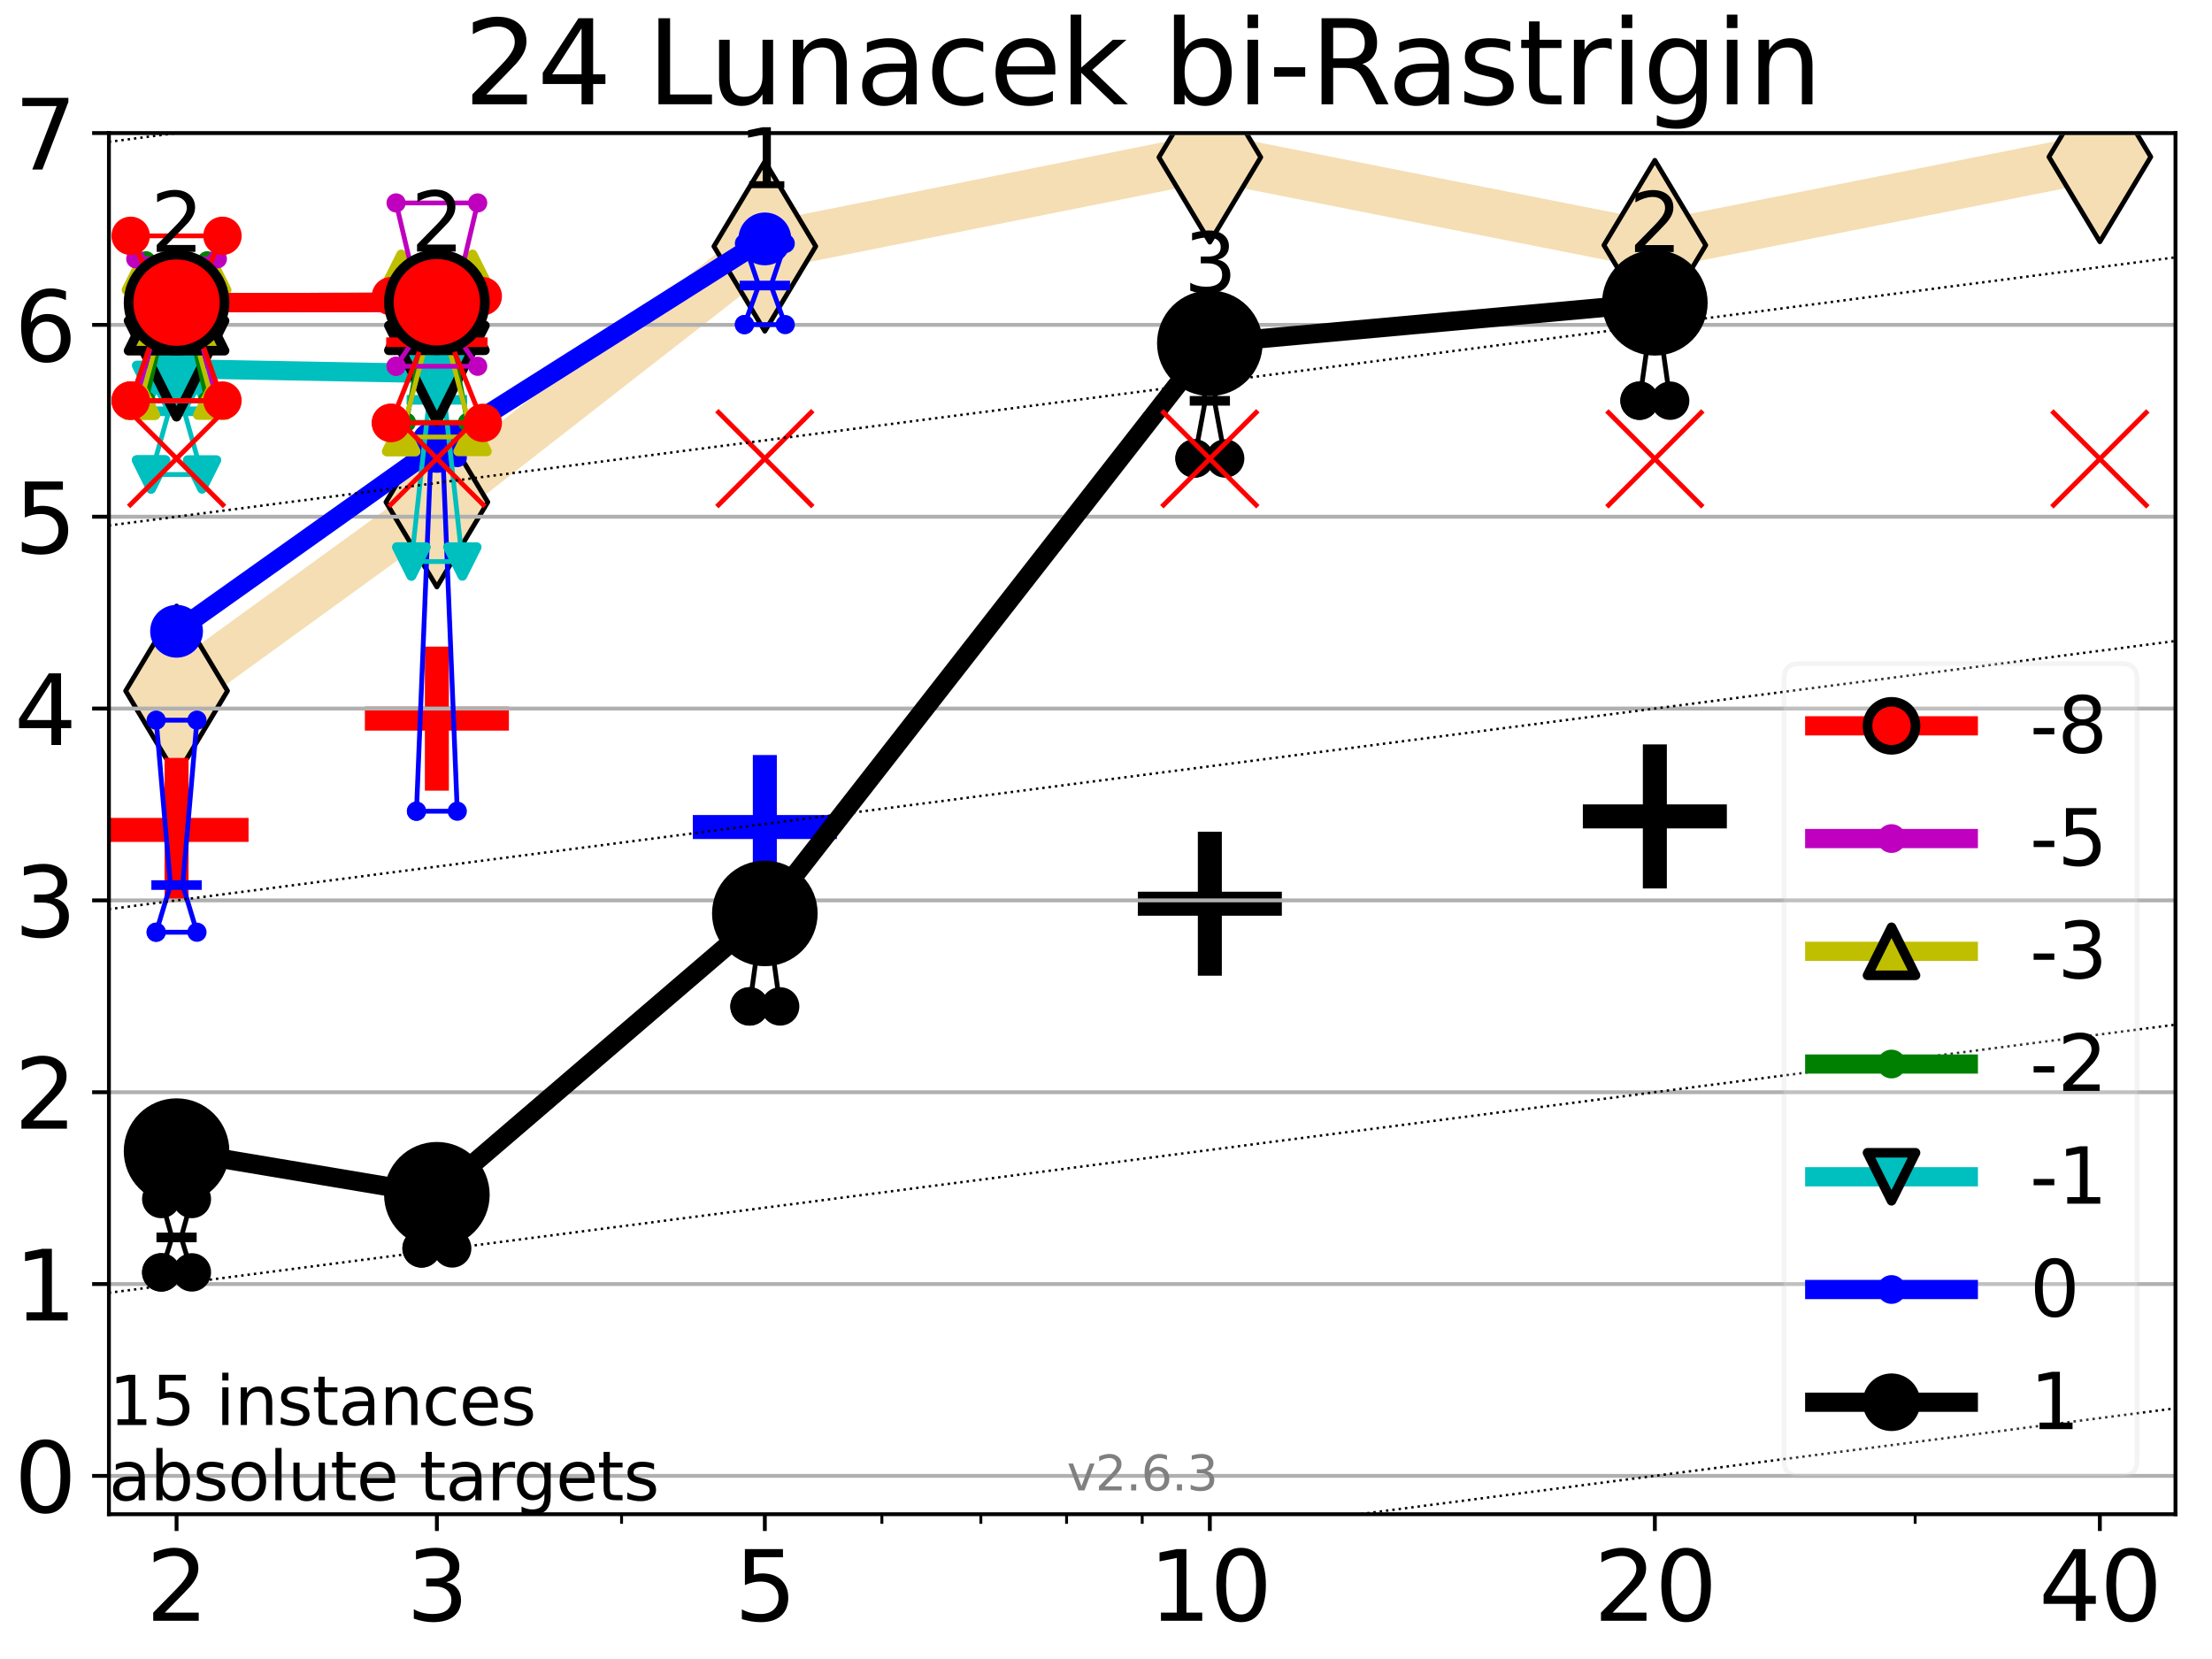<?xml version="1.0" encoding="utf-8" standalone="no"?>
<!DOCTYPE svg PUBLIC "-//W3C//DTD SVG 1.1//EN"
  "http://www.w3.org/Graphics/SVG/1.1/DTD/svg11.dtd">
<svg xmlns:xlink="http://www.w3.org/1999/xlink" width="460.8pt" height="345.6pt" viewBox="0 0 460.8 345.6" xmlns="http://www.w3.org/2000/svg" version="1.1">
 <defs>
  <style type="text/css">*{stroke-linejoin: round; stroke-linecap: butt}</style>
 </defs>
 <g id="figure_1">
  <g id="patch_1">
   <path d="M 0 345.6 
L 460.8 345.6 
L 460.8 0 
L 0 0 
z
" style="fill: #ffffff"/>
  </g>
  <g id="axes_1">
   <g id="patch_2">
    <path d="M 22.69 315.44 
L 453.192 315.44 
L 453.192 27.72 
L 22.69 27.72 
z
" style="fill: #ffffff"/>
   </g>
   <g id="line2d_1">
    <path d="M 36.781 143.924 
L 91.009 104.597 
L 159.329 51.319 
L 252.032 32.764 
L 344.736 51.079 
L 437.439 32.685 
" clip-path="url(#pb364ec673e)" style="fill: none; stroke: #f5deb3; stroke-width: 10; stroke-linecap: square"/>
    <defs>
     <path id="mb173687ef7" d="M -0 17.678 
L 10.607 0 
L 0 -17.678 
L -10.607 -0 
z
" style="stroke: #000000; stroke-linejoin: miter"/>
    </defs>
    <g clip-path="url(#pb364ec673e)">
     <use xlink:href="#mb173687ef7" x="36.781" y="143.924" style="fill: #f5deb3; stroke: #000000; stroke-linejoin: miter"/>
     <use xlink:href="#mb173687ef7" x="91.009" y="104.597" style="fill: #f5deb3; stroke: #000000; stroke-linejoin: miter"/>
     <use xlink:href="#mb173687ef7" x="159.329" y="51.319" style="fill: #f5deb3; stroke: #000000; stroke-linejoin: miter"/>
     <use xlink:href="#mb173687ef7" x="252.032" y="32.764" style="fill: #f5deb3; stroke: #000000; stroke-linejoin: miter"/>
     <use xlink:href="#mb173687ef7" x="344.736" y="51.079" style="fill: #f5deb3; stroke: #000000; stroke-linejoin: miter"/>
     <use xlink:href="#mb173687ef7" x="437.439" y="32.685" style="fill: #f5deb3; stroke: #000000; stroke-linejoin: miter"/>
    </g>
   </g>
   <g id="line2d_2">
    <defs>
     <path id="m7fc2b12d9a" d="M -15 0 
L 15 0 
M 0 15 
L 0 -15 
" style="stroke: #000000; stroke-width: 5"/>
    </defs>
    <g clip-path="url(#pb364ec673e)">
     <use xlink:href="#m7fc2b12d9a" x="252.032" y="188.255" style="stroke: #000000; stroke-width: 5"/>
    </g>
   </g>
   <g id="line2d_3">
    <g clip-path="url(#pb364ec673e)">
     <use xlink:href="#m7fc2b12d9a" x="344.736" y="170.076" style="stroke: #000000; stroke-width: 5"/>
    </g>
   </g>
   <g id="line2d_4">
    <defs>
     <path id="m7f17d639c4" d="M -15 0 
L 15 0 
M 0 15 
L 0 -15 
" style="stroke: #ff0000; stroke-width: 5"/>
    </defs>
    <g clip-path="url(#pb364ec673e)">
     <use xlink:href="#m7f17d639c4" x="91.009" y="149.705" style="fill: #ff0000; stroke: #ff0000; stroke-width: 5"/>
    </g>
   </g>
   <g id="line2d_5">
    <defs>
     <path id="mf9c42de7f0" d="M -15 0 
L 15 0 
M 0 15 
L 0 -15 
" style="stroke: #0000ff; stroke-width: 5"/>
    </defs>
    <g clip-path="url(#pb364ec673e)">
     <use xlink:href="#mf9c42de7f0" x="159.329" y="172.286" style="fill: #0000ff; stroke: #0000ff; stroke-width: 5"/>
    </g>
   </g>
   <g id="line2d_6">
    <g clip-path="url(#pb364ec673e)">
     <use xlink:href="#m7f17d639c4" x="36.781" y="172.886" style="fill: #ff0000; stroke: #ff0000; stroke-width: 5"/>
    </g>
   </g>
   <g id="matplotlib.axis_1">
    <g id="xtick_1">
     <g id="line2d_7">
      <defs>
       <path id="mafacc76442" d="M 0 0 
L 0 3.5 
" style="stroke: #000000; stroke-width: 0.8"/>
      </defs>
      <g>
       <use xlink:href="#mafacc76442" x="36.781" y="315.44" style="stroke: #000000; stroke-width: 0.8"/>
      </g>
     </g>
     <g id="text_1">
      <!-- 2 -->
      <g transform="translate(30.419 337.637)scale(0.2 -0.2)">
       <defs>
        <path id="DejaVuSans-32" d="M 1228 531 
L 3431 531 
L 3431 0 
L 469 0 
L 469 531 
Q 828 903 1448 1529 
Q 2069 2156 2228 2338 
Q 2531 2678 2651 2914 
Q 2772 3150 2772 3378 
Q 2772 3750 2511 3984 
Q 2250 4219 1831 4219 
Q 1534 4219 1204 4116 
Q 875 4013 500 3803 
L 500 4441 
Q 881 4594 1212 4672 
Q 1544 4750 1819 4750 
Q 2544 4750 2975 4387 
Q 3406 4025 3406 3419 
Q 3406 3131 3298 2873 
Q 3191 2616 2906 2266 
Q 2828 2175 2409 1742 
Q 1991 1309 1228 531 
z
" transform="scale(0.016)"/>
       </defs>
       <use xlink:href="#DejaVuSans-32"/>
      </g>
     </g>
    </g>
    <g id="xtick_2">
     <g id="line2d_8">
      <g>
       <use xlink:href="#mafacc76442" x="91.009" y="315.44" style="stroke: #000000; stroke-width: 0.8"/>
      </g>
     </g>
     <g id="text_2">
      <!-- 3 -->
      <g transform="translate(84.647 337.637)scale(0.2 -0.2)">
       <defs>
        <path id="DejaVuSans-33" d="M 2597 2516 
Q 3050 2419 3304 2112 
Q 3559 1806 3559 1356 
Q 3559 666 3084 287 
Q 2609 -91 1734 -91 
Q 1441 -91 1130 -33 
Q 819 25 488 141 
L 488 750 
Q 750 597 1062 519 
Q 1375 441 1716 441 
Q 2309 441 2620 675 
Q 2931 909 2931 1356 
Q 2931 1769 2642 2001 
Q 2353 2234 1838 2234 
L 1294 2234 
L 1294 2753 
L 1863 2753 
Q 2328 2753 2575 2939 
Q 2822 3125 2822 3475 
Q 2822 3834 2567 4026 
Q 2313 4219 1838 4219 
Q 1578 4219 1281 4162 
Q 984 4106 628 3988 
L 628 4550 
Q 988 4650 1302 4700 
Q 1616 4750 1894 4750 
Q 2613 4750 3031 4423 
Q 3450 4097 3450 3541 
Q 3450 3153 3228 2886 
Q 3006 2619 2597 2516 
z
" transform="scale(0.016)"/>
       </defs>
       <use xlink:href="#DejaVuSans-33"/>
      </g>
     </g>
    </g>
    <g id="xtick_3">
     <g id="line2d_9">
      <g>
       <use xlink:href="#mafacc76442" x="159.329" y="315.44" style="stroke: #000000; stroke-width: 0.8"/>
      </g>
     </g>
     <g id="text_3">
      <!-- 5 -->
      <g transform="translate(152.966 337.637)scale(0.2 -0.2)">
       <defs>
        <path id="DejaVuSans-35" d="M 691 4666 
L 3169 4666 
L 3169 4134 
L 1269 4134 
L 1269 2991 
Q 1406 3038 1543 3061 
Q 1681 3084 1819 3084 
Q 2600 3084 3056 2656 
Q 3513 2228 3513 1497 
Q 3513 744 3044 326 
Q 2575 -91 1722 -91 
Q 1428 -91 1123 -41 
Q 819 9 494 109 
L 494 744 
Q 775 591 1075 516 
Q 1375 441 1709 441 
Q 2250 441 2565 725 
Q 2881 1009 2881 1497 
Q 2881 1984 2565 2268 
Q 2250 2553 1709 2553 
Q 1456 2553 1204 2497 
Q 953 2441 691 2322 
L 691 4666 
z
" transform="scale(0.016)"/>
       </defs>
       <use xlink:href="#DejaVuSans-35"/>
      </g>
     </g>
    </g>
    <g id="xtick_4">
     <g id="line2d_10">
      <g>
       <use xlink:href="#mafacc76442" x="252.032" y="315.44" style="stroke: #000000; stroke-width: 0.8"/>
      </g>
     </g>
     <g id="text_4">
      <!-- 10 -->
      <g transform="translate(239.307 337.637)scale(0.2 -0.2)">
       <defs>
        <path id="DejaVuSans-31" d="M 794 531 
L 1825 531 
L 1825 4091 
L 703 3866 
L 703 4441 
L 1819 4666 
L 2450 4666 
L 2450 531 
L 3481 531 
L 3481 0 
L 794 0 
L 794 531 
z
" transform="scale(0.016)"/>
        <path id="DejaVuSans-30" d="M 2034 4250 
Q 1547 4250 1301 3770 
Q 1056 3291 1056 2328 
Q 1056 1369 1301 889 
Q 1547 409 2034 409 
Q 2525 409 2770 889 
Q 3016 1369 3016 2328 
Q 3016 3291 2770 3770 
Q 2525 4250 2034 4250 
z
M 2034 4750 
Q 2819 4750 3233 4129 
Q 3647 3509 3647 2328 
Q 3647 1150 3233 529 
Q 2819 -91 2034 -91 
Q 1250 -91 836 529 
Q 422 1150 422 2328 
Q 422 3509 836 4129 
Q 1250 4750 2034 4750 
z
" transform="scale(0.016)"/>
       </defs>
       <use xlink:href="#DejaVuSans-31"/>
       <use xlink:href="#DejaVuSans-30" x="63.623"/>
      </g>
     </g>
    </g>
    <g id="xtick_5">
     <g id="line2d_11">
      <g>
       <use xlink:href="#mafacc76442" x="344.736" y="315.44" style="stroke: #000000; stroke-width: 0.8"/>
      </g>
     </g>
     <g id="text_5">
      <!-- 20 -->
      <g transform="translate(332.011 337.637)scale(0.2 -0.2)">
       <use xlink:href="#DejaVuSans-32"/>
       <use xlink:href="#DejaVuSans-30" x="63.623"/>
      </g>
     </g>
    </g>
    <g id="xtick_6">
     <g id="line2d_12">
      <g>
       <use xlink:href="#mafacc76442" x="437.439" y="315.44" style="stroke: #000000; stroke-width: 0.8"/>
      </g>
     </g>
     <g id="text_6">
      <!-- 40 -->
      <g transform="translate(424.714 337.637)scale(0.2 -0.2)">
       <defs>
        <path id="DejaVuSans-34" d="M 2419 4116 
L 825 1625 
L 2419 1625 
L 2419 4116 
z
M 2253 4666 
L 3047 4666 
L 3047 1625 
L 3713 1625 
L 3713 1100 
L 3047 1100 
L 3047 0 
L 2419 0 
L 2419 1100 
L 313 1100 
L 313 1709 
L 2253 4666 
z
" transform="scale(0.016)"/>
       </defs>
       <use xlink:href="#DejaVuSans-34"/>
       <use xlink:href="#DejaVuSans-30" x="63.623"/>
      </g>
     </g>
    </g>
    <g id="xtick_7">
     <g id="line2d_13">
      <defs>
       <path id="m2ed2e57a4f" d="M 0 0 
L 0 2 
" style="stroke: #000000; stroke-width: 0.6"/>
      </defs>
      <g>
       <use xlink:href="#m2ed2e57a4f" x="129.485" y="315.44" style="stroke: #000000; stroke-width: 0.6"/>
      </g>
     </g>
    </g>
    <g id="xtick_8">
     <g id="line2d_14">
      <g>
       <use xlink:href="#m2ed2e57a4f" x="183.713" y="315.44" style="stroke: #000000; stroke-width: 0.6"/>
      </g>
     </g>
    </g>
    <g id="xtick_9">
     <g id="line2d_15">
      <g>
       <use xlink:href="#m2ed2e57a4f" x="204.329" y="315.44" style="stroke: #000000; stroke-width: 0.6"/>
      </g>
     </g>
    </g>
    <g id="xtick_10">
     <g id="line2d_16">
      <g>
       <use xlink:href="#m2ed2e57a4f" x="222.188" y="315.44" style="stroke: #000000; stroke-width: 0.6"/>
      </g>
     </g>
    </g>
    <g id="xtick_11">
     <g id="line2d_17">
      <g>
       <use xlink:href="#m2ed2e57a4f" x="237.941" y="315.44" style="stroke: #000000; stroke-width: 0.6"/>
      </g>
     </g>
    </g>
    <g id="xtick_12">
     <g id="line2d_18">
      <g>
       <use xlink:href="#m2ed2e57a4f" x="398.964" y="315.44" style="stroke: #000000; stroke-width: 0.6"/>
      </g>
     </g>
    </g>
   </g>
   <g id="matplotlib.axis_2">
    <g id="ytick_1">
     <g id="line2d_19">
      <path d="M 22.69 307.448 
L 453.192 307.448 
" clip-path="url(#pb364ec673e)" style="fill: none; stroke: #b0b0b0; stroke-width: 0.8; stroke-linecap: square"/>
     </g>
     <g id="line2d_20">
      <defs>
       <path id="mb6830a899d" d="M 0 0 
L -3.5 0 
" style="stroke: #000000; stroke-width: 0.8"/>
      </defs>
      <g>
       <use xlink:href="#mb6830a899d" x="22.69" y="307.448" style="stroke: #000000; stroke-width: 0.8"/>
      </g>
     </g>
     <g id="text_7">
      <!-- 0 -->
      <g transform="translate(2.965 315.046)scale(0.2 -0.2)">
       <use xlink:href="#DejaVuSans-30"/>
      </g>
     </g>
    </g>
    <g id="ytick_2">
     <g id="line2d_21">
      <path d="M 22.69 267.487 
L 453.192 267.487 
" clip-path="url(#pb364ec673e)" style="fill: none; stroke: #b0b0b0; stroke-width: 0.8; stroke-linecap: square"/>
     </g>
     <g id="line2d_22">
      <g>
       <use xlink:href="#mb6830a899d" x="22.69" y="267.487" style="stroke: #000000; stroke-width: 0.8"/>
      </g>
     </g>
     <g id="text_8">
      <!-- 1 -->
      <g transform="translate(2.965 275.085)scale(0.2 -0.2)">
       <use xlink:href="#DejaVuSans-31"/>
      </g>
     </g>
    </g>
    <g id="ytick_3">
     <g id="line2d_23">
      <path d="M 22.69 227.526 
L 453.192 227.526 
" clip-path="url(#pb364ec673e)" style="fill: none; stroke: #b0b0b0; stroke-width: 0.8; stroke-linecap: square"/>
     </g>
     <g id="line2d_24">
      <g>
       <use xlink:href="#mb6830a899d" x="22.69" y="227.526" style="stroke: #000000; stroke-width: 0.8"/>
      </g>
     </g>
     <g id="text_9">
      <!-- 2 -->
      <g transform="translate(2.965 235.124)scale(0.2 -0.2)">
       <use xlink:href="#DejaVuSans-32"/>
      </g>
     </g>
    </g>
    <g id="ytick_4">
     <g id="line2d_25">
      <path d="M 22.69 187.564 
L 453.192 187.564 
" clip-path="url(#pb364ec673e)" style="fill: none; stroke: #b0b0b0; stroke-width: 0.8; stroke-linecap: square"/>
     </g>
     <g id="line2d_26">
      <g>
       <use xlink:href="#mb6830a899d" x="22.69" y="187.564" style="stroke: #000000; stroke-width: 0.8"/>
      </g>
     </g>
     <g id="text_10">
      <!-- 3 -->
      <g transform="translate(2.965 195.163)scale(0.2 -0.2)">
       <use xlink:href="#DejaVuSans-33"/>
      </g>
     </g>
    </g>
    <g id="ytick_5">
     <g id="line2d_27">
      <path d="M 22.69 147.603 
L 453.192 147.603 
" clip-path="url(#pb364ec673e)" style="fill: none; stroke: #b0b0b0; stroke-width: 0.8; stroke-linecap: square"/>
     </g>
     <g id="line2d_28">
      <g>
       <use xlink:href="#mb6830a899d" x="22.69" y="147.603" style="stroke: #000000; stroke-width: 0.8"/>
      </g>
     </g>
     <g id="text_11">
      <!-- 4 -->
      <g transform="translate(2.965 155.202)scale(0.2 -0.2)">
       <use xlink:href="#DejaVuSans-34"/>
      </g>
     </g>
    </g>
    <g id="ytick_6">
     <g id="line2d_29">
      <path d="M 22.69 107.642 
L 453.192 107.642 
" clip-path="url(#pb364ec673e)" style="fill: none; stroke: #b0b0b0; stroke-width: 0.8; stroke-linecap: square"/>
     </g>
     <g id="line2d_30">
      <g>
       <use xlink:href="#mb6830a899d" x="22.69" y="107.642" style="stroke: #000000; stroke-width: 0.8"/>
      </g>
     </g>
     <g id="text_12">
      <!-- 5 -->
      <g transform="translate(2.965 115.241)scale(0.2 -0.2)">
       <use xlink:href="#DejaVuSans-35"/>
      </g>
     </g>
    </g>
    <g id="ytick_7">
     <g id="line2d_31">
      <path d="M 22.69 67.681 
L 453.192 67.681 
" clip-path="url(#pb364ec673e)" style="fill: none; stroke: #b0b0b0; stroke-width: 0.8; stroke-linecap: square"/>
     </g>
     <g id="line2d_32">
      <g>
       <use xlink:href="#mb6830a899d" x="22.69" y="67.681" style="stroke: #000000; stroke-width: 0.8"/>
      </g>
     </g>
     <g id="text_13">
      <!-- 6 -->
      <g transform="translate(2.965 75.28)scale(0.2 -0.2)">
       <defs>
        <path id="DejaVuSans-36" d="M 2113 2584 
Q 1688 2584 1439 2293 
Q 1191 2003 1191 1497 
Q 1191 994 1439 701 
Q 1688 409 2113 409 
Q 2538 409 2786 701 
Q 3034 994 3034 1497 
Q 3034 2003 2786 2293 
Q 2538 2584 2113 2584 
z
M 3366 4563 
L 3366 3988 
Q 3128 4100 2886 4159 
Q 2644 4219 2406 4219 
Q 1781 4219 1451 3797 
Q 1122 3375 1075 2522 
Q 1259 2794 1537 2939 
Q 1816 3084 2150 3084 
Q 2853 3084 3261 2657 
Q 3669 2231 3669 1497 
Q 3669 778 3244 343 
Q 2819 -91 2113 -91 
Q 1303 -91 875 529 
Q 447 1150 447 2328 
Q 447 3434 972 4092 
Q 1497 4750 2381 4750 
Q 2619 4750 2861 4703 
Q 3103 4656 3366 4563 
z
" transform="scale(0.016)"/>
       </defs>
       <use xlink:href="#DejaVuSans-36"/>
      </g>
     </g>
    </g>
    <g id="ytick_8">
     <g id="line2d_33">
      <path d="M 22.69 27.72 
L 453.192 27.72 
" clip-path="url(#pb364ec673e)" style="fill: none; stroke: #b0b0b0; stroke-width: 0.8; stroke-linecap: square"/>
     </g>
     <g id="line2d_34">
      <g>
       <use xlink:href="#mb6830a899d" x="22.69" y="27.72" style="stroke: #000000; stroke-width: 0.8"/>
      </g>
     </g>
     <g id="text_14">
      <!-- 7 -->
      <g transform="translate(2.965 35.318)scale(0.2 -0.2)">
       <defs>
        <path id="DejaVuSans-37" d="M 525 4666 
L 3525 4666 
L 3525 4397 
L 1831 0 
L 1172 0 
L 2766 4134 
L 525 4134 
L 525 4666 
z
" transform="scale(0.016)"/>
       </defs>
       <use xlink:href="#DejaVuSans-37"/>
      </g>
     </g>
    </g>
   </g>
   <g id="line2d_35">
    <path d="M 33.594 265.061 
L 35.825 257.775 
L 33.594 249.773 
L 39.968 249.773 
L 37.737 257.775 
L 39.968 265.061 
L 33.594 265.061 
" clip-path="url(#pb364ec673e)" style="fill: none; stroke: #000000; stroke-linecap: square"/>
   </g>
   <g id="line2d_36">
    <path d="M 33.594 265.061 
L 39.968 265.061 
L 39.968 249.773 
L 33.594 249.773 
L 33.594 265.061 
" clip-path="url(#pb364ec673e)" style="fill: none"/>
    <defs>
     <path id="m5e13d7b5e1" d="M 0 3 
C 0.796 3 1.559 2.684 2.121 2.121 
C 2.684 1.559 3 0.796 3 0 
C 3 -0.796 2.684 -1.559 2.121 -2.121 
C 1.559 -2.684 0.796 -3 0 -3 
C -0.796 -3 -1.559 -2.684 -2.121 -2.121 
C -2.684 -1.559 -3 -0.796 -3 0 
C -3 0.796 -2.684 1.559 -2.121 2.121 
C -1.559 2.684 -0.796 3 0 3 
z
" style="stroke: #000000; stroke-width: 2"/>
    </defs>
    <g clip-path="url(#pb364ec673e)">
     <use xlink:href="#m5e13d7b5e1" x="33.594" y="265.061" style="stroke: #000000; stroke-width: 2"/>
     <use xlink:href="#m5e13d7b5e1" x="39.968" y="265.061" style="stroke: #000000; stroke-width: 2"/>
     <use xlink:href="#m5e13d7b5e1" x="39.968" y="249.773" style="stroke: #000000; stroke-width: 2"/>
     <use xlink:href="#m5e13d7b5e1" x="33.594" y="249.773" style="stroke: #000000; stroke-width: 2"/>
     <use xlink:href="#m5e13d7b5e1" x="33.594" y="265.061" style="stroke: #000000; stroke-width: 2"/>
    </g>
   </g>
   <g id="line2d_37">
    <path d="M 33.594 257.775 
L 39.968 257.775 
" clip-path="url(#pb364ec673e)" style="fill: none; stroke: #000000; stroke-width: 2; stroke-linecap: square"/>
   </g>
   <g id="line2d_38">
    <path d="M 87.823 260.068 
L 90.053 250.249 
L 87.823 244.356 
L 94.196 244.356 
L 91.965 250.249 
L 94.196 260.068 
L 87.823 260.068 
" clip-path="url(#pb364ec673e)" style="fill: none; stroke: #000000; stroke-linecap: square"/>
   </g>
   <g id="line2d_39">
    <path d="M 87.823 260.068 
L 94.196 260.068 
L 94.196 244.356 
L 87.823 244.356 
L 87.823 260.068 
" clip-path="url(#pb364ec673e)" style="fill: none"/>
    <g clip-path="url(#pb364ec673e)">
     <use xlink:href="#m5e13d7b5e1" x="87.823" y="260.068" style="stroke: #000000; stroke-width: 2"/>
     <use xlink:href="#m5e13d7b5e1" x="94.196" y="260.068" style="stroke: #000000; stroke-width: 2"/>
     <use xlink:href="#m5e13d7b5e1" x="94.196" y="244.356" style="stroke: #000000; stroke-width: 2"/>
     <use xlink:href="#m5e13d7b5e1" x="87.823" y="244.356" style="stroke: #000000; stroke-width: 2"/>
     <use xlink:href="#m5e13d7b5e1" x="87.823" y="260.068" style="stroke: #000000; stroke-width: 2"/>
    </g>
   </g>
   <g id="line2d_40">
    <path d="M 87.823 250.249 
L 94.196 250.249 
" clip-path="url(#pb364ec673e)" style="fill: none; stroke: #000000; stroke-width: 2; stroke-linecap: square"/>
   </g>
   <g id="line2d_41">
    <path d="M 156.142 209.654 
L 158.373 193.479 
L 156.142 184.836 
L 162.515 184.836 
L 160.285 193.479 
L 162.515 209.654 
L 156.142 209.654 
" clip-path="url(#pb364ec673e)" style="fill: none; stroke: #000000; stroke-linecap: square"/>
   </g>
   <g id="line2d_42">
    <path d="M 156.142 209.654 
L 162.515 209.654 
L 162.515 184.836 
L 156.142 184.836 
L 156.142 209.654 
" clip-path="url(#pb364ec673e)" style="fill: none"/>
    <g clip-path="url(#pb364ec673e)">
     <use xlink:href="#m5e13d7b5e1" x="156.142" y="209.654" style="stroke: #000000; stroke-width: 2"/>
     <use xlink:href="#m5e13d7b5e1" x="162.515" y="209.654" style="stroke: #000000; stroke-width: 2"/>
     <use xlink:href="#m5e13d7b5e1" x="162.515" y="184.836" style="stroke: #000000; stroke-width: 2"/>
     <use xlink:href="#m5e13d7b5e1" x="156.142" y="184.836" style="stroke: #000000; stroke-width: 2"/>
     <use xlink:href="#m5e13d7b5e1" x="156.142" y="209.654" style="stroke: #000000; stroke-width: 2"/>
    </g>
   </g>
   <g id="line2d_43">
    <path d="M 156.142 193.479 
L 162.515 193.479 
" clip-path="url(#pb364ec673e)" style="fill: none; stroke: #000000; stroke-width: 2; stroke-linecap: square"/>
   </g>
   <g id="line2d_44">
    <path d="M 248.845 95.508 
L 251.076 83.502 
L 248.845 68.515 
L 255.219 68.515 
L 252.988 83.502 
L 255.219 95.508 
L 248.845 95.508 
" clip-path="url(#pb364ec673e)" style="fill: none; stroke: #000000; stroke-linecap: square"/>
   </g>
   <g id="line2d_45">
    <path d="M 248.845 95.508 
L 255.219 95.508 
L 255.219 68.515 
L 248.845 68.515 
L 248.845 95.508 
" clip-path="url(#pb364ec673e)" style="fill: none"/>
    <g clip-path="url(#pb364ec673e)">
     <use xlink:href="#m5e13d7b5e1" x="248.845" y="95.508" style="stroke: #000000; stroke-width: 2"/>
     <use xlink:href="#m5e13d7b5e1" x="255.219" y="95.508" style="stroke: #000000; stroke-width: 2"/>
     <use xlink:href="#m5e13d7b5e1" x="255.219" y="68.515" style="stroke: #000000; stroke-width: 2"/>
     <use xlink:href="#m5e13d7b5e1" x="248.845" y="68.515" style="stroke: #000000; stroke-width: 2"/>
     <use xlink:href="#m5e13d7b5e1" x="248.845" y="95.508" style="stroke: #000000; stroke-width: 2"/>
    </g>
   </g>
   <g id="line2d_46">
    <path d="M 248.845 83.502 
L 255.219 83.502 
" clip-path="url(#pb364ec673e)" style="fill: none; stroke: #000000; stroke-width: 2; stroke-linecap: square"/>
   </g>
   <g id="line2d_47">
    <path d="M 341.549 83.472 
L 343.78 67.625 
L 341.549 57.923 
L 347.923 57.923 
L 345.692 67.625 
L 347.923 83.472 
L 341.549 83.472 
" clip-path="url(#pb364ec673e)" style="fill: none; stroke: #000000; stroke-linecap: square"/>
   </g>
   <g id="line2d_48">
    <path d="M 341.549 83.472 
L 347.923 83.472 
L 347.923 57.923 
L 341.549 57.923 
L 341.549 83.472 
" clip-path="url(#pb364ec673e)" style="fill: none"/>
    <g clip-path="url(#pb364ec673e)">
     <use xlink:href="#m5e13d7b5e1" x="341.549" y="83.472" style="stroke: #000000; stroke-width: 2"/>
     <use xlink:href="#m5e13d7b5e1" x="347.923" y="83.472" style="stroke: #000000; stroke-width: 2"/>
     <use xlink:href="#m5e13d7b5e1" x="347.923" y="57.923" style="stroke: #000000; stroke-width: 2"/>
     <use xlink:href="#m5e13d7b5e1" x="341.549" y="57.923" style="stroke: #000000; stroke-width: 2"/>
     <use xlink:href="#m5e13d7b5e1" x="341.549" y="83.472" style="stroke: #000000; stroke-width: 2"/>
    </g>
   </g>
   <g id="line2d_49">
    <path d="M 341.549 67.625 
L 347.923 67.625 
" clip-path="url(#pb364ec673e)" style="fill: none; stroke: #000000; stroke-width: 2; stroke-linecap: square"/>
   </g>
   <g id="line2d_50">
    <path d="M 36.781 239.8 
L 91.009 248.889 
" clip-path="url(#pb364ec673e)" style="fill: none; stroke: #000000; stroke-width: 4; stroke-linecap: square"/>
   </g>
   <g id="line2d_51">
    <path d="M 91.009 248.889 
L 159.329 190.283 
" clip-path="url(#pb364ec673e)" style="fill: none; stroke: #000000; stroke-width: 4; stroke-linecap: square"/>
   </g>
   <g id="line2d_52">
    <path d="M 159.329 190.283 
L 252.032 71.505 
" clip-path="url(#pb364ec673e)" style="fill: none; stroke: #000000; stroke-width: 4; stroke-linecap: square"/>
   </g>
   <g id="line2d_53">
    <path d="M 252.032 71.505 
L 344.736 63.078 
" clip-path="url(#pb364ec673e)" style="fill: none; stroke: #000000; stroke-width: 4; stroke-linecap: square"/>
   </g>
   <g id="line2d_54">
    <path d="M 36.781 239.8 
L 91.009 248.889 
L 159.329 190.283 
L 252.032 71.505 
L 344.736 63.078 
" clip-path="url(#pb364ec673e)" style="fill: none"/>
    <defs>
     <path id="m0f0d7090f1" d="M 0 10 
C 2.652 10 5.196 8.946 7.071 7.071 
C 8.946 5.196 10 2.652 10 0 
C 10 -2.652 8.946 -5.196 7.071 -7.071 
C 5.196 -8.946 2.652 -10 0 -10 
C -2.652 -10 -5.196 -8.946 -7.071 -7.071 
C -8.946 -5.196 -10 -2.652 -10 0 
C -10 2.652 -8.946 5.196 -7.071 7.071 
C -5.196 8.946 -2.652 10 0 10 
z
" style="stroke: #000000; stroke-width: 2"/>
    </defs>
    <g clip-path="url(#pb364ec673e)">
     <use xlink:href="#m0f0d7090f1" x="36.781" y="239.8" style="stroke: #000000; stroke-width: 2"/>
     <use xlink:href="#m0f0d7090f1" x="91.009" y="248.889" style="stroke: #000000; stroke-width: 2"/>
     <use xlink:href="#m0f0d7090f1" x="159.329" y="190.283" style="stroke: #000000; stroke-width: 2"/>
     <use xlink:href="#m0f0d7090f1" x="252.032" y="71.505" style="stroke: #000000; stroke-width: 2"/>
     <use xlink:href="#m0f0d7090f1" x="344.736" y="63.078" style="stroke: #000000; stroke-width: 2"/>
    </g>
   </g>
   <g id="line2d_55">
    <path d="M 32.532 194.2 
L 35.507 184.371 
L 32.532 150.023 
L 41.03 150.023 
L 38.056 184.371 
L 41.03 194.2 
L 32.532 194.2 
" clip-path="url(#pb364ec673e)" style="fill: none; stroke: #0000ff; stroke-linecap: square"/>
   </g>
   <g id="line2d_56">
    <path d="M 32.532 194.2 
L 41.03 194.2 
L 41.03 150.023 
L 32.532 150.023 
L 32.532 194.2 
" clip-path="url(#pb364ec673e)" style="fill: none"/>
    <defs>
     <path id="m96653d406b" d="M 0 1.5 
C 0.398 1.5 0.779 1.342 1.061 1.061 
C 1.342 0.779 1.5 0.398 1.5 0 
C 1.5 -0.398 1.342 -0.779 1.061 -1.061 
C 0.779 -1.342 0.398 -1.5 0 -1.5 
C -0.398 -1.5 -0.779 -1.342 -1.061 -1.061 
C -1.342 -0.779 -1.5 -0.398 -1.5 0 
C -1.5 0.398 -1.342 0.779 -1.061 1.061 
C -0.779 1.342 -0.398 1.5 0 1.5 
z
" style="stroke: #0000ff"/>
    </defs>
    <g clip-path="url(#pb364ec673e)">
     <use xlink:href="#m96653d406b" x="32.532" y="194.2" style="fill: #0000ff; stroke: #0000ff"/>
     <use xlink:href="#m96653d406b" x="41.03" y="194.2" style="fill: #0000ff; stroke: #0000ff"/>
     <use xlink:href="#m96653d406b" x="41.03" y="150.023" style="fill: #0000ff; stroke: #0000ff"/>
     <use xlink:href="#m96653d406b" x="32.532" y="150.023" style="fill: #0000ff; stroke: #0000ff"/>
     <use xlink:href="#m96653d406b" x="32.532" y="194.2" style="fill: #0000ff; stroke: #0000ff"/>
    </g>
   </g>
   <g id="line2d_57">
    <path d="M 32.532 184.371 
L 41.03 184.371 
" clip-path="url(#pb364ec673e)" style="fill: none; stroke: #0000ff; stroke-width: 2; stroke-linecap: square"/>
   </g>
   <g id="line2d_58">
    <path d="M 86.76 168.988 
L 89.735 95.451 
L 86.76 95.327 
L 95.258 95.327 
L 92.284 95.451 
L 95.258 168.988 
L 86.76 168.988 
" clip-path="url(#pb364ec673e)" style="fill: none; stroke: #0000ff; stroke-linecap: square"/>
   </g>
   <g id="line2d_59">
    <path d="M 86.76 168.988 
L 95.258 168.988 
L 95.258 95.327 
L 86.76 95.327 
L 86.76 168.988 
" clip-path="url(#pb364ec673e)" style="fill: none"/>
    <g clip-path="url(#pb364ec673e)">
     <use xlink:href="#m96653d406b" x="86.76" y="168.988" style="fill: #0000ff; stroke: #0000ff"/>
     <use xlink:href="#m96653d406b" x="95.258" y="168.988" style="fill: #0000ff; stroke: #0000ff"/>
     <use xlink:href="#m96653d406b" x="95.258" y="95.327" style="fill: #0000ff; stroke: #0000ff"/>
     <use xlink:href="#m96653d406b" x="86.76" y="95.327" style="fill: #0000ff; stroke: #0000ff"/>
     <use xlink:href="#m96653d406b" x="86.76" y="168.988" style="fill: #0000ff; stroke: #0000ff"/>
    </g>
   </g>
   <g id="line2d_60">
    <path d="M 86.76 95.451 
L 95.258 95.451 
" clip-path="url(#pb364ec673e)" style="fill: none; stroke: #0000ff; stroke-width: 2; stroke-linecap: square"/>
   </g>
   <g id="line2d_61">
    <path d="M 155.08 67.62 
L 158.054 59.476 
L 155.08 50.72 
L 163.578 50.72 
L 160.603 59.476 
L 163.578 67.62 
L 155.08 67.62 
" clip-path="url(#pb364ec673e)" style="fill: none; stroke: #0000ff; stroke-linecap: square"/>
   </g>
   <g id="line2d_62">
    <path d="M 155.08 67.62 
L 163.578 67.62 
L 163.578 50.72 
L 155.08 50.72 
L 155.08 67.62 
" clip-path="url(#pb364ec673e)" style="fill: none"/>
    <g clip-path="url(#pb364ec673e)">
     <use xlink:href="#m96653d406b" x="155.08" y="67.62" style="fill: #0000ff; stroke: #0000ff"/>
     <use xlink:href="#m96653d406b" x="163.578" y="67.62" style="fill: #0000ff; stroke: #0000ff"/>
     <use xlink:href="#m96653d406b" x="163.578" y="50.72" style="fill: #0000ff; stroke: #0000ff"/>
     <use xlink:href="#m96653d406b" x="155.08" y="50.72" style="fill: #0000ff; stroke: #0000ff"/>
     <use xlink:href="#m96653d406b" x="155.08" y="67.62" style="fill: #0000ff; stroke: #0000ff"/>
    </g>
   </g>
   <g id="line2d_63">
    <path d="M 155.08 59.476 
L 163.578 59.476 
" clip-path="url(#pb364ec673e)" style="fill: none; stroke: #0000ff; stroke-width: 2; stroke-linecap: square"/>
   </g>
   <g id="line2d_64">
    <path d="M 36.781 131.506 
L 91.009 92.986 
" clip-path="url(#pb364ec673e)" style="fill: none; stroke: #0000ff; stroke-width: 4; stroke-linecap: square"/>
   </g>
   <g id="line2d_65">
    <path d="M 91.009 92.986 
L 159.329 49.769 
" clip-path="url(#pb364ec673e)" style="fill: none; stroke: #0000ff; stroke-width: 4; stroke-linecap: square"/>
   </g>
   <g id="line2d_66">
    <path d="M 36.781 131.506 
L 91.009 92.986 
L 159.329 49.769 
" clip-path="url(#pb364ec673e)" style="fill: none"/>
    <defs>
     <path id="m33d064f239" d="M 0 5 
C 1.326 5 2.598 4.473 3.536 3.536 
C 4.473 2.598 5 1.326 5 0 
C 5 -1.326 4.473 -2.598 3.536 -3.536 
C 2.598 -4.473 1.326 -5 0 -5 
C -1.326 -5 -2.598 -4.473 -3.536 -3.536 
C -4.473 -2.598 -5 -1.326 -5 0 
C -5 1.326 -4.473 2.598 -3.536 3.536 
C -2.598 4.473 -1.326 5 0 5 
z
" style="stroke: #0000ff"/>
    </defs>
    <g clip-path="url(#pb364ec673e)">
     <use xlink:href="#m33d064f239" x="36.781" y="131.506" style="fill: #0000ff; stroke: #0000ff"/>
     <use xlink:href="#m33d064f239" x="91.009" y="92.986" style="fill: #0000ff; stroke: #0000ff"/>
     <use xlink:href="#m33d064f239" x="159.329" y="49.769" style="fill: #0000ff; stroke: #0000ff"/>
    </g>
   </g>
   <g id="line2d_67">
    <path d="M 31.47 98.845 
L 35.188 85.674 
L 31.47 79.133 
L 42.093 79.133 
L 38.375 85.674 
L 42.093 98.845 
L 31.47 98.845 
" clip-path="url(#pb364ec673e)" style="fill: none; stroke: #00bfbf; stroke-linecap: square"/>
   </g>
   <g id="line2d_68">
    <path d="M 31.47 98.845 
L 42.093 98.845 
L 42.093 79.133 
L 31.47 79.133 
L 31.47 98.845 
" clip-path="url(#pb364ec673e)" style="fill: none"/>
    <defs>
     <path id="m29e1876672" d="M -0 3 
L 3 -3 
L -3 -3 
z
" style="stroke: #00bfbf; stroke-width: 2; stroke-linejoin: miter"/>
    </defs>
    <g clip-path="url(#pb364ec673e)">
     <use xlink:href="#m29e1876672" x="31.47" y="98.845" style="fill: #00bfbf; stroke: #00bfbf; stroke-width: 2; stroke-linejoin: miter"/>
     <use xlink:href="#m29e1876672" x="42.093" y="98.845" style="fill: #00bfbf; stroke: #00bfbf; stroke-width: 2; stroke-linejoin: miter"/>
     <use xlink:href="#m29e1876672" x="42.093" y="79.133" style="fill: #00bfbf; stroke: #00bfbf; stroke-width: 2; stroke-linejoin: miter"/>
     <use xlink:href="#m29e1876672" x="31.47" y="79.133" style="fill: #00bfbf; stroke: #00bfbf; stroke-width: 2; stroke-linejoin: miter"/>
     <use xlink:href="#m29e1876672" x="31.47" y="98.845" style="fill: #00bfbf; stroke: #00bfbf; stroke-width: 2; stroke-linejoin: miter"/>
    </g>
   </g>
   <g id="line2d_69">
    <path d="M 31.47 85.674 
L 42.093 85.674 
" clip-path="url(#pb364ec673e)" style="fill: none; stroke: #00bfbf; stroke-width: 2; stroke-linecap: square"/>
   </g>
   <g id="line2d_70">
    <path d="M 85.698 116.973 
L 89.416 83.29 
L 85.698 69.373 
L 96.321 69.373 
L 92.603 83.29 
L 96.321 116.973 
L 85.698 116.973 
" clip-path="url(#pb364ec673e)" style="fill: none; stroke: #00bfbf; stroke-linecap: square"/>
   </g>
   <g id="line2d_71">
    <path d="M 85.698 116.973 
L 96.321 116.973 
L 96.321 69.373 
L 85.698 69.373 
L 85.698 116.973 
" clip-path="url(#pb364ec673e)" style="fill: none"/>
    <g clip-path="url(#pb364ec673e)">
     <use xlink:href="#m29e1876672" x="85.698" y="116.973" style="fill: #00bfbf; stroke: #00bfbf; stroke-width: 2; stroke-linejoin: miter"/>
     <use xlink:href="#m29e1876672" x="96.321" y="116.973" style="fill: #00bfbf; stroke: #00bfbf; stroke-width: 2; stroke-linejoin: miter"/>
     <use xlink:href="#m29e1876672" x="96.321" y="69.373" style="fill: #00bfbf; stroke: #00bfbf; stroke-width: 2; stroke-linejoin: miter"/>
     <use xlink:href="#m29e1876672" x="85.698" y="69.373" style="fill: #00bfbf; stroke: #00bfbf; stroke-width: 2; stroke-linejoin: miter"/>
     <use xlink:href="#m29e1876672" x="85.698" y="116.973" style="fill: #00bfbf; stroke: #00bfbf; stroke-width: 2; stroke-linejoin: miter"/>
    </g>
   </g>
   <g id="line2d_72">
    <path d="M 85.698 83.29 
L 96.321 83.29 
" clip-path="url(#pb364ec673e)" style="fill: none; stroke: #00bfbf; stroke-width: 2; stroke-linecap: square"/>
   </g>
   <g id="line2d_73">
    <path d="M 36.781 76.814 
L 91.009 77.825 
" clip-path="url(#pb364ec673e)" style="fill: none; stroke: #00bfbf; stroke-width: 4; stroke-linecap: square"/>
   </g>
   <g id="line2d_74">
    <path d="M 36.781 76.814 
L 91.009 77.825 
" clip-path="url(#pb364ec673e)" style="fill: none"/>
    <defs>
     <path id="m14a2a96b97" d="M -0 10 
L 10 -10 
L -10 -10 
z
" style="stroke: #000000; stroke-width: 2; stroke-linejoin: miter"/>
    </defs>
    <g clip-path="url(#pb364ec673e)">
     <use xlink:href="#m14a2a96b97" x="36.781" y="76.814" style="fill: #00bfbf; stroke: #000000; stroke-width: 2; stroke-linejoin: miter"/>
     <use xlink:href="#m14a2a96b97" x="91.009" y="77.825" style="fill: #00bfbf; stroke: #000000; stroke-width: 2; stroke-linejoin: miter"/>
    </g>
   </g>
   <g id="line2d_75">
    <path d="M 30.408 83.493 
L 34.869 64.441 
L 30.408 54.324 
L 43.155 54.324 
L 38.693 64.441 
L 43.155 83.493 
L 30.408 83.493 
" clip-path="url(#pb364ec673e)" style="fill: none; stroke: #008000; stroke-linecap: square"/>
   </g>
   <g id="line2d_76">
    <path d="M 30.408 83.493 
L 43.155 83.493 
L 43.155 54.324 
L 30.408 54.324 
L 30.408 83.493 
" clip-path="url(#pb364ec673e)" style="fill: none"/>
    <defs>
     <path id="m23d8978180" d="M 0 1.5 
C 0.398 1.5 0.779 1.342 1.061 1.061 
C 1.342 0.779 1.5 0.398 1.5 0 
C 1.5 -0.398 1.342 -0.779 1.061 -1.061 
C 0.779 -1.342 0.398 -1.5 0 -1.5 
C -0.398 -1.5 -0.779 -1.342 -1.061 -1.061 
C -1.342 -0.779 -1.5 -0.398 -1.5 0 
C -1.5 0.398 -1.342 0.779 -1.061 1.061 
C -0.779 1.342 -0.398 1.5 0 1.5 
z
" style="stroke: #008000"/>
    </defs>
    <g clip-path="url(#pb364ec673e)">
     <use xlink:href="#m23d8978180" x="30.408" y="83.493" style="fill: #008000; stroke: #008000"/>
     <use xlink:href="#m23d8978180" x="43.155" y="83.493" style="fill: #008000; stroke: #008000"/>
     <use xlink:href="#m23d8978180" x="43.155" y="54.324" style="fill: #008000; stroke: #008000"/>
     <use xlink:href="#m23d8978180" x="30.408" y="54.324" style="fill: #008000; stroke: #008000"/>
     <use xlink:href="#m23d8978180" x="30.408" y="83.493" style="fill: #008000; stroke: #008000"/>
    </g>
   </g>
   <g id="line2d_77">
    <path d="M 30.408 64.441 
L 43.155 64.441 
" clip-path="url(#pb364ec673e)" style="fill: none; stroke: #008000; stroke-width: 2; stroke-linecap: square"/>
   </g>
   <g id="line2d_78">
    <path d="M 84.636 87.989 
L 89.097 64.34 
L 84.636 61.683 
L 97.383 61.683 
L 92.921 64.34 
L 97.383 87.989 
L 84.636 87.989 
" clip-path="url(#pb364ec673e)" style="fill: none; stroke: #008000; stroke-linecap: square"/>
   </g>
   <g id="line2d_79">
    <path d="M 84.636 87.989 
L 97.383 87.989 
L 97.383 61.683 
L 84.636 61.683 
L 84.636 87.989 
" clip-path="url(#pb364ec673e)" style="fill: none"/>
    <g clip-path="url(#pb364ec673e)">
     <use xlink:href="#m23d8978180" x="84.636" y="87.989" style="fill: #008000; stroke: #008000"/>
     <use xlink:href="#m23d8978180" x="97.383" y="87.989" style="fill: #008000; stroke: #008000"/>
     <use xlink:href="#m23d8978180" x="97.383" y="61.683" style="fill: #008000; stroke: #008000"/>
     <use xlink:href="#m23d8978180" x="84.636" y="61.683" style="fill: #008000; stroke: #008000"/>
     <use xlink:href="#m23d8978180" x="84.636" y="87.989" style="fill: #008000; stroke: #008000"/>
    </g>
   </g>
   <g id="line2d_80">
    <path d="M 84.636 64.34 
L 97.383 64.34 
" clip-path="url(#pb364ec673e)" style="fill: none; stroke: #008000; stroke-width: 2; stroke-linecap: square"/>
   </g>
   <g id="line2d_81">
    <path d="M 36.781 63.052 
L 91.009 62.971 
" clip-path="url(#pb364ec673e)" style="fill: none; stroke: #008000; stroke-width: 4; stroke-linecap: square"/>
   </g>
   <g id="line2d_82">
    <path d="M 36.781 63.052 
L 91.009 62.971 
" clip-path="url(#pb364ec673e)" style="fill: none"/>
    <defs>
     <path id="mba94690444" d="M 0 5 
C 1.326 5 2.598 4.473 3.536 3.536 
C 4.473 2.598 5 1.326 5 0 
C 5 -1.326 4.473 -2.598 3.536 -3.536 
C 2.598 -4.473 1.326 -5 0 -5 
C -1.326 -5 -2.598 -4.473 -3.536 -3.536 
C -4.473 -2.598 -5 -1.326 -5 0 
C -5 1.326 -4.473 2.598 -3.536 3.536 
C -2.598 4.473 -1.326 5 0 5 
z
" style="stroke: #008000"/>
    </defs>
    <g clip-path="url(#pb364ec673e)">
     <use xlink:href="#mba94690444" x="36.781" y="63.052" style="fill: #008000; stroke: #008000"/>
     <use xlink:href="#mba94690444" x="91.009" y="62.971" style="fill: #008000; stroke: #008000"/>
    </g>
   </g>
   <g id="line2d_83">
    <path d="M 29.345 83.467 
L 34.55 64.433 
L 29.345 57.417 
L 44.217 57.417 
L 39.012 64.433 
L 44.217 83.467 
L 29.345 83.467 
" clip-path="url(#pb364ec673e)" style="fill: none; stroke: #bfbf00; stroke-linecap: square"/>
   </g>
   <g id="line2d_84">
    <path d="M 29.345 83.467 
L 44.217 83.467 
L 44.217 57.417 
L 29.345 57.417 
L 29.345 83.467 
" clip-path="url(#pb364ec673e)" style="fill: none"/>
    <defs>
     <path id="m7d2980fedc" d="M 0 -3 
L -3 3 
L 3 3 
z
" style="stroke: #bfbf00; stroke-width: 2; stroke-linejoin: miter"/>
    </defs>
    <g clip-path="url(#pb364ec673e)">
     <use xlink:href="#m7d2980fedc" x="29.345" y="83.467" style="fill: #bfbf00; stroke: #bfbf00; stroke-width: 2; stroke-linejoin: miter"/>
     <use xlink:href="#m7d2980fedc" x="44.217" y="83.467" style="fill: #bfbf00; stroke: #bfbf00; stroke-width: 2; stroke-linejoin: miter"/>
     <use xlink:href="#m7d2980fedc" x="44.217" y="57.417" style="fill: #bfbf00; stroke: #bfbf00; stroke-width: 2; stroke-linejoin: miter"/>
     <use xlink:href="#m7d2980fedc" x="29.345" y="57.417" style="fill: #bfbf00; stroke: #bfbf00; stroke-width: 2; stroke-linejoin: miter"/>
     <use xlink:href="#m7d2980fedc" x="29.345" y="83.467" style="fill: #bfbf00; stroke: #bfbf00; stroke-width: 2; stroke-linejoin: miter"/>
    </g>
   </g>
   <g id="line2d_85">
    <path d="M 29.345 64.433 
L 44.217 64.433 
" clip-path="url(#pb364ec673e)" style="fill: none; stroke: #bfbf00; stroke-width: 2; stroke-linecap: square"/>
   </g>
   <g id="line2d_86">
    <path d="M 83.574 91.039 
L 88.779 71.346 
L 83.574 55.985 
L 98.445 55.985 
L 93.24 71.346 
L 98.445 91.039 
L 83.574 91.039 
" clip-path="url(#pb364ec673e)" style="fill: none; stroke: #bfbf00; stroke-linecap: square"/>
   </g>
   <g id="line2d_87">
    <path d="M 83.574 91.039 
L 98.445 91.039 
L 98.445 55.985 
L 83.574 55.985 
L 83.574 91.039 
" clip-path="url(#pb364ec673e)" style="fill: none"/>
    <g clip-path="url(#pb364ec673e)">
     <use xlink:href="#m7d2980fedc" x="83.574" y="91.039" style="fill: #bfbf00; stroke: #bfbf00; stroke-width: 2; stroke-linejoin: miter"/>
     <use xlink:href="#m7d2980fedc" x="98.445" y="91.039" style="fill: #bfbf00; stroke: #bfbf00; stroke-width: 2; stroke-linejoin: miter"/>
     <use xlink:href="#m7d2980fedc" x="98.445" y="55.985" style="fill: #bfbf00; stroke: #bfbf00; stroke-width: 2; stroke-linejoin: miter"/>
     <use xlink:href="#m7d2980fedc" x="83.574" y="55.985" style="fill: #bfbf00; stroke: #bfbf00; stroke-width: 2; stroke-linejoin: miter"/>
     <use xlink:href="#m7d2980fedc" x="83.574" y="91.039" style="fill: #bfbf00; stroke: #bfbf00; stroke-width: 2; stroke-linejoin: miter"/>
    </g>
   </g>
   <g id="line2d_88">
    <path d="M 83.574 71.346 
L 98.445 71.346 
" clip-path="url(#pb364ec673e)" style="fill: none; stroke: #bfbf00; stroke-width: 2; stroke-linecap: square"/>
   </g>
   <g id="line2d_89">
    <path d="M 36.781 63.051 
L 91.009 62.969 
" clip-path="url(#pb364ec673e)" style="fill: none; stroke: #bfbf00; stroke-width: 4; stroke-linecap: square"/>
   </g>
   <g id="line2d_90">
    <path d="M 36.781 63.051 
L 91.009 62.969 
" clip-path="url(#pb364ec673e)" style="fill: none"/>
    <defs>
     <path id="mb0fe6ce0fc" d="M 0 -10 
L -10 10 
L 10 10 
z
" style="stroke: #000000; stroke-width: 2; stroke-linejoin: miter"/>
    </defs>
    <g clip-path="url(#pb364ec673e)">
     <use xlink:href="#mb0fe6ce0fc" x="36.781" y="63.051" style="fill: #bfbf00; stroke: #000000; stroke-width: 2; stroke-linejoin: miter"/>
     <use xlink:href="#mb0fe6ce0fc" x="91.009" y="62.969" style="fill: #bfbf00; stroke: #000000; stroke-width: 2; stroke-linejoin: miter"/>
    </g>
   </g>
   <g id="line2d_91">
    <path d="M 28.283 83.458 
L 34.232 61.772 
L 28.283 53.924 
L 45.279 53.924 
L 39.331 61.772 
L 45.279 83.458 
L 28.283 83.458 
" clip-path="url(#pb364ec673e)" style="fill: none; stroke: #bf00bf; stroke-linecap: square"/>
   </g>
   <g id="line2d_92">
    <path d="M 28.283 83.458 
L 45.279 83.458 
L 45.279 53.924 
L 28.283 53.924 
L 28.283 83.458 
" clip-path="url(#pb364ec673e)" style="fill: none"/>
    <defs>
     <path id="m0e5d8eadf5" d="M 0 1.5 
C 0.398 1.5 0.779 1.342 1.061 1.061 
C 1.342 0.779 1.5 0.398 1.5 0 
C 1.5 -0.398 1.342 -0.779 1.061 -1.061 
C 0.779 -1.342 0.398 -1.5 0 -1.5 
C -0.398 -1.5 -0.779 -1.342 -1.061 -1.061 
C -1.342 -0.779 -1.5 -0.398 -1.5 0 
C -1.5 0.398 -1.342 0.779 -1.061 1.061 
C -0.779 1.342 -0.398 1.5 0 1.5 
z
" style="stroke: #bf00bf"/>
    </defs>
    <g clip-path="url(#pb364ec673e)">
     <use xlink:href="#m0e5d8eadf5" x="28.283" y="83.458" style="fill: #bf00bf; stroke: #bf00bf"/>
     <use xlink:href="#m0e5d8eadf5" x="45.279" y="83.458" style="fill: #bf00bf; stroke: #bf00bf"/>
     <use xlink:href="#m0e5d8eadf5" x="45.279" y="53.924" style="fill: #bf00bf; stroke: #bf00bf"/>
     <use xlink:href="#m0e5d8eadf5" x="28.283" y="53.924" style="fill: #bf00bf; stroke: #bf00bf"/>
     <use xlink:href="#m0e5d8eadf5" x="28.283" y="83.458" style="fill: #bf00bf; stroke: #bf00bf"/>
    </g>
   </g>
   <g id="line2d_93">
    <path d="M 28.283 61.772 
L 45.279 61.772 
" clip-path="url(#pb364ec673e)" style="fill: none; stroke: #bf00bf; stroke-width: 2; stroke-linecap: square"/>
   </g>
   <g id="line2d_94">
    <path d="M 82.511 76.301 
L 88.46 67.507 
L 82.511 42.273 
L 99.507 42.273 
L 93.559 67.507 
L 99.507 76.301 
L 82.511 76.301 
" clip-path="url(#pb364ec673e)" style="fill: none; stroke: #bf00bf; stroke-linecap: square"/>
   </g>
   <g id="line2d_95">
    <path d="M 82.511 76.301 
L 99.507 76.301 
L 99.507 42.273 
L 82.511 42.273 
L 82.511 76.301 
" clip-path="url(#pb364ec673e)" style="fill: none"/>
    <g clip-path="url(#pb364ec673e)">
     <use xlink:href="#m0e5d8eadf5" x="82.511" y="76.301" style="fill: #bf00bf; stroke: #bf00bf"/>
     <use xlink:href="#m0e5d8eadf5" x="99.507" y="76.301" style="fill: #bf00bf; stroke: #bf00bf"/>
     <use xlink:href="#m0e5d8eadf5" x="99.507" y="42.273" style="fill: #bf00bf; stroke: #bf00bf"/>
     <use xlink:href="#m0e5d8eadf5" x="82.511" y="42.273" style="fill: #bf00bf; stroke: #bf00bf"/>
     <use xlink:href="#m0e5d8eadf5" x="82.511" y="76.301" style="fill: #bf00bf; stroke: #bf00bf"/>
    </g>
   </g>
   <g id="line2d_96">
    <path d="M 82.511 67.507 
L 99.507 67.507 
" clip-path="url(#pb364ec673e)" style="fill: none; stroke: #bf00bf; stroke-width: 2; stroke-linecap: square"/>
   </g>
   <g id="line2d_97">
    <path d="M 36.781 63.048 
L 91.009 62.967 
" clip-path="url(#pb364ec673e)" style="fill: none; stroke: #bf00bf; stroke-width: 4; stroke-linecap: square"/>
   </g>
   <g id="line2d_98">
    <path d="M 36.781 63.048 
L 91.009 62.967 
" clip-path="url(#pb364ec673e)" style="fill: none"/>
    <defs>
     <path id="mdd7be52109" d="M 0 5 
C 1.326 5 2.598 4.473 3.536 3.536 
C 4.473 2.598 5 1.326 5 0 
C 5 -1.326 4.473 -2.598 3.536 -3.536 
C 2.598 -4.473 1.326 -5 0 -5 
C -1.326 -5 -2.598 -4.473 -3.536 -3.536 
C -4.473 -2.598 -5 -1.326 -5 0 
C -5 1.326 -4.473 2.598 -3.536 3.536 
C -2.598 4.473 -1.326 5 0 5 
z
" style="stroke: #bf00bf"/>
    </defs>
    <g clip-path="url(#pb364ec673e)">
     <use xlink:href="#mdd7be52109" x="36.781" y="63.048" style="fill: #bf00bf; stroke: #bf00bf"/>
     <use xlink:href="#mdd7be52109" x="91.009" y="62.967" style="fill: #bf00bf; stroke: #bf00bf"/>
    </g>
   </g>
   <g id="line2d_99">
    <path d="M 27.221 83.447 
L 33.913 64.462 
L 27.221 49.132 
L 46.342 49.132 
L 39.649 64.462 
L 46.342 83.447 
L 27.221 83.447 
" clip-path="url(#pb364ec673e)" style="fill: none; stroke: #ff0000; stroke-linecap: square"/>
   </g>
   <g id="line2d_100">
    <path d="M 27.221 83.447 
L 46.342 83.447 
L 46.342 49.132 
L 27.221 49.132 
L 27.221 83.447 
" clip-path="url(#pb364ec673e)" style="fill: none"/>
    <defs>
     <path id="mf0908f5b3d" d="M 0 3 
C 0.796 3 1.559 2.684 2.121 2.121 
C 2.684 1.559 3 0.796 3 0 
C 3 -0.796 2.684 -1.559 2.121 -2.121 
C 1.559 -2.684 0.796 -3 0 -3 
C -0.796 -3 -1.559 -2.684 -2.121 -2.121 
C -2.684 -1.559 -3 -0.796 -3 0 
C -3 0.796 -2.684 1.559 -2.121 2.121 
C -1.559 2.684 -0.796 3 0 3 
z
" style="stroke: #ff0000; stroke-width: 2"/>
    </defs>
    <g clip-path="url(#pb364ec673e)">
     <use xlink:href="#mf0908f5b3d" x="27.221" y="83.447" style="fill: #ff0000; stroke: #ff0000; stroke-width: 2"/>
     <use xlink:href="#mf0908f5b3d" x="46.342" y="83.447" style="fill: #ff0000; stroke: #ff0000; stroke-width: 2"/>
     <use xlink:href="#mf0908f5b3d" x="46.342" y="49.132" style="fill: #ff0000; stroke: #ff0000; stroke-width: 2"/>
     <use xlink:href="#mf0908f5b3d" x="27.221" y="49.132" style="fill: #ff0000; stroke: #ff0000; stroke-width: 2"/>
     <use xlink:href="#mf0908f5b3d" x="27.221" y="83.447" style="fill: #ff0000; stroke: #ff0000; stroke-width: 2"/>
    </g>
   </g>
   <g id="line2d_101">
    <path d="M 27.221 64.462 
L 46.342 64.462 
" clip-path="url(#pb364ec673e)" style="fill: none; stroke: #ff0000; stroke-width: 2; stroke-linecap: square"/>
   </g>
   <g id="line2d_102">
    <path d="M 81.449 88.094 
L 88.141 71.29 
L 81.449 61.704 
L 100.57 61.704 
L 93.877 71.29 
L 100.57 88.094 
L 81.449 88.094 
" clip-path="url(#pb364ec673e)" style="fill: none; stroke: #ff0000; stroke-linecap: square"/>
   </g>
   <g id="line2d_103">
    <path d="M 81.449 88.094 
L 100.57 88.094 
L 100.57 61.704 
L 81.449 61.704 
L 81.449 88.094 
" clip-path="url(#pb364ec673e)" style="fill: none"/>
    <g clip-path="url(#pb364ec673e)">
     <use xlink:href="#mf0908f5b3d" x="81.449" y="88.094" style="fill: #ff0000; stroke: #ff0000; stroke-width: 2"/>
     <use xlink:href="#mf0908f5b3d" x="100.57" y="88.094" style="fill: #ff0000; stroke: #ff0000; stroke-width: 2"/>
     <use xlink:href="#mf0908f5b3d" x="100.57" y="61.704" style="fill: #ff0000; stroke: #ff0000; stroke-width: 2"/>
     <use xlink:href="#mf0908f5b3d" x="81.449" y="61.704" style="fill: #ff0000; stroke: #ff0000; stroke-width: 2"/>
     <use xlink:href="#mf0908f5b3d" x="81.449" y="88.094" style="fill: #ff0000; stroke: #ff0000; stroke-width: 2"/>
    </g>
   </g>
   <g id="line2d_104">
    <path d="M 81.449 71.29 
L 100.57 71.29 
" clip-path="url(#pb364ec673e)" style="fill: none; stroke: #ff0000; stroke-width: 2; stroke-linecap: square"/>
   </g>
   <g id="line2d_105">
    <path d="M 36.781 63.047 
L 91.009 62.963 
" clip-path="url(#pb364ec673e)" style="fill: none; stroke: #ff0000; stroke-width: 4; stroke-linecap: square"/>
   </g>
   <g id="line2d_106">
    <path d="M 36.781 63.047 
L 91.009 62.963 
" clip-path="url(#pb364ec673e)" style="fill: none"/>
    <defs>
     <path id="mec55f68cfb" d="M 0 10 
C 2.652 10 5.196 8.946 7.071 7.071 
C 8.946 5.196 10 2.652 10 0 
C 10 -2.652 8.946 -5.196 7.071 -7.071 
C 5.196 -8.946 2.652 -10 0 -10 
C -2.652 -10 -5.196 -8.946 -7.071 -7.071 
C -8.946 -5.196 -10 -2.652 -10 0 
C -10 2.652 -8.946 5.196 -7.071 7.071 
C -5.196 8.946 -2.652 10 0 10 
z
" style="stroke: #000000; stroke-width: 2"/>
    </defs>
    <g clip-path="url(#pb364ec673e)">
     <use xlink:href="#mec55f68cfb" x="36.781" y="63.047" style="fill: #ff0000; stroke: #000000; stroke-width: 2"/>
     <use xlink:href="#mec55f68cfb" x="91.009" y="62.963" style="fill: #ff0000; stroke: #000000; stroke-width: 2"/>
    </g>
   </g>
   <g id="line2d_107"/>
   <g id="line2d_108"/>
   <g id="line2d_109"/>
   <g id="line2d_110"/>
   <g id="line2d_111"/>
   <g id="line2d_112"/>
   <g id="line2d_113"/>
   <g id="line2d_114">
    <defs>
     <path id="mf147fe3ad2" d="M -10 10 
L 10 -10 
M -10 -10 
L 10 10 
" style="stroke: #ff0000"/>
    </defs>
    <g clip-path="url(#pb364ec673e)">
     <use xlink:href="#mf147fe3ad2" x="36.781" y="95.521" style="fill: #ff0000; stroke: #ff0000"/>
     <use xlink:href="#mf147fe3ad2" x="91.009" y="95.51" style="fill: #ff0000; stroke: #ff0000"/>
     <use xlink:href="#mf147fe3ad2" x="159.329" y="95.543" style="fill: #ff0000; stroke: #ff0000"/>
     <use xlink:href="#mf147fe3ad2" x="252.032" y="95.57" style="fill: #ff0000; stroke: #ff0000"/>
     <use xlink:href="#mf147fe3ad2" x="344.736" y="95.592" style="fill: #ff0000; stroke: #ff0000"/>
     <use xlink:href="#mf147fe3ad2" x="437.439" y="95.597" style="fill: #ff0000; stroke: #ff0000"/>
    </g>
   </g>
   <g id="line2d_115">
    <path d="M 43.015 346.6 
L 461.8 292.257 
" clip-path="url(#pb364ec673e)" style="fill: none; stroke-dasharray: 0.5,0.825; stroke-dashoffset: 0; stroke: #000000; stroke-width: 0.5"/>
   </g>
   <g id="line2d_116">
    <path d="M -1 272.389 
L 461.8 212.335 
" clip-path="url(#pb364ec673e)" style="fill: none; stroke-dasharray: 0.5,0.825; stroke-dashoffset: 0; stroke: #000000; stroke-width: 0.5"/>
   </g>
   <g id="line2d_117">
    <path d="M -1 192.467 
L 461.8 132.413 
" clip-path="url(#pb364ec673e)" style="fill: none; stroke-dasharray: 0.5,0.825; stroke-dashoffset: 0; stroke: #000000; stroke-width: 0.5"/>
   </g>
   <g id="line2d_118">
    <path d="M -1 112.545 
L 461.8 52.491 
" clip-path="url(#pb364ec673e)" style="fill: none; stroke-dasharray: 0.5,0.825; stroke-dashoffset: 0; stroke: #000000; stroke-width: 0.5"/>
   </g>
   <g id="line2d_119">
    <path d="M -1 32.623 
L 258.108 -1 
" clip-path="url(#pb364ec673e)" style="fill: none; stroke-dasharray: 0.5,0.825; stroke-dashoffset: 0; stroke: #000000; stroke-width: 0.5"/>
   </g>
   <g id="patch_3">
    <path d="M 22.69 315.44 
L 22.69 27.72 
" style="fill: none; stroke: #000000; stroke-width: 0.8; stroke-linejoin: miter; stroke-linecap: square"/>
   </g>
   <g id="patch_4">
    <path d="M 453.192 315.44 
L 453.192 27.72 
" style="fill: none; stroke: #000000; stroke-width: 0.8; stroke-linejoin: miter; stroke-linecap: square"/>
   </g>
   <g id="patch_5">
    <path d="M 22.69 315.44 
L 453.192 315.44 
" style="fill: none; stroke: #000000; stroke-width: 0.8; stroke-linejoin: miter; stroke-linecap: square"/>
   </g>
   <g id="patch_6">
    <path d="M 22.69 27.72 
L 453.192 27.72 
" style="fill: none; stroke: #000000; stroke-width: 0.8; stroke-linejoin: miter; stroke-linecap: square"/>
   </g>
   <g id="text_15">
    <!-- 3 -->
    <g transform="translate(246.624 60.933)scale(0.17 -0.17)">
     <use xlink:href="#DejaVuSans-33"/>
    </g>
   </g>
   <g id="text_16">
    <!-- 2 -->
    <g transform="translate(339.328 52.506)scale(0.17 -0.17)">
     <use xlink:href="#DejaVuSans-32"/>
    </g>
   </g>
   <g id="text_17">
    <!-- 2 -->
    <g transform="translate(85.601 52.391)scale(0.17 -0.17)">
     <use xlink:href="#DejaVuSans-32"/>
    </g>
   </g>
   <g id="text_18">
    <!-- 1 -->
    <g transform="translate(153.921 39.197)scale(0.17 -0.17)">
     <use xlink:href="#DejaVuSans-31"/>
    </g>
   </g>
   <g id="text_19">
    <!-- 2 -->
    <g transform="translate(31.373 52.475)scale(0.17 -0.17)">
     <use xlink:href="#DejaVuSans-32"/>
    </g>
   </g>
   <g id="text_20">
    <!-- 15 instances -->
    <g transform="translate(22.69 296.851)scale(0.14 -0.14)">
     <defs>
      <path id="DejaVuSans-20" transform="scale(0.016)"/>
      <path id="DejaVuSans-69" d="M 603 3500 
L 1178 3500 
L 1178 0 
L 603 0 
L 603 3500 
z
M 603 4863 
L 1178 4863 
L 1178 4134 
L 603 4134 
L 603 4863 
z
" transform="scale(0.016)"/>
      <path id="DejaVuSans-6e" d="M 3513 2113 
L 3513 0 
L 2938 0 
L 2938 2094 
Q 2938 2591 2744 2837 
Q 2550 3084 2163 3084 
Q 1697 3084 1428 2787 
Q 1159 2491 1159 1978 
L 1159 0 
L 581 0 
L 581 3500 
L 1159 3500 
L 1159 2956 
Q 1366 3272 1645 3428 
Q 1925 3584 2291 3584 
Q 2894 3584 3203 3211 
Q 3513 2838 3513 2113 
z
" transform="scale(0.016)"/>
      <path id="DejaVuSans-73" d="M 2834 3397 
L 2834 2853 
Q 2591 2978 2328 3040 
Q 2066 3103 1784 3103 
Q 1356 3103 1142 2972 
Q 928 2841 928 2578 
Q 928 2378 1081 2264 
Q 1234 2150 1697 2047 
L 1894 2003 
Q 2506 1872 2764 1633 
Q 3022 1394 3022 966 
Q 3022 478 2636 193 
Q 2250 -91 1575 -91 
Q 1294 -91 989 -36 
Q 684 19 347 128 
L 347 722 
Q 666 556 975 473 
Q 1284 391 1588 391 
Q 1994 391 2212 530 
Q 2431 669 2431 922 
Q 2431 1156 2273 1281 
Q 2116 1406 1581 1522 
L 1381 1569 
Q 847 1681 609 1914 
Q 372 2147 372 2553 
Q 372 3047 722 3315 
Q 1072 3584 1716 3584 
Q 2034 3584 2315 3537 
Q 2597 3491 2834 3397 
z
" transform="scale(0.016)"/>
      <path id="DejaVuSans-74" d="M 1172 4494 
L 1172 3500 
L 2356 3500 
L 2356 3053 
L 1172 3053 
L 1172 1153 
Q 1172 725 1289 603 
Q 1406 481 1766 481 
L 2356 481 
L 2356 0 
L 1766 0 
Q 1100 0 847 248 
Q 594 497 594 1153 
L 594 3053 
L 172 3053 
L 172 3500 
L 594 3500 
L 594 4494 
L 1172 4494 
z
" transform="scale(0.016)"/>
      <path id="DejaVuSans-61" d="M 2194 1759 
Q 1497 1759 1228 1600 
Q 959 1441 959 1056 
Q 959 750 1161 570 
Q 1363 391 1709 391 
Q 2188 391 2477 730 
Q 2766 1069 2766 1631 
L 2766 1759 
L 2194 1759 
z
M 3341 1997 
L 3341 0 
L 2766 0 
L 2766 531 
Q 2569 213 2275 61 
Q 1981 -91 1556 -91 
Q 1019 -91 701 211 
Q 384 513 384 1019 
Q 384 1609 779 1909 
Q 1175 2209 1959 2209 
L 2766 2209 
L 2766 2266 
Q 2766 2663 2505 2880 
Q 2244 3097 1772 3097 
Q 1472 3097 1187 3025 
Q 903 2953 641 2809 
L 641 3341 
Q 956 3463 1253 3523 
Q 1550 3584 1831 3584 
Q 2591 3584 2966 3190 
Q 3341 2797 3341 1997 
z
" transform="scale(0.016)"/>
      <path id="DejaVuSans-63" d="M 3122 3366 
L 3122 2828 
Q 2878 2963 2633 3030 
Q 2388 3097 2138 3097 
Q 1578 3097 1268 2742 
Q 959 2388 959 1747 
Q 959 1106 1268 751 
Q 1578 397 2138 397 
Q 2388 397 2633 464 
Q 2878 531 3122 666 
L 3122 134 
Q 2881 22 2623 -34 
Q 2366 -91 2075 -91 
Q 1284 -91 818 406 
Q 353 903 353 1747 
Q 353 2603 823 3093 
Q 1294 3584 2113 3584 
Q 2378 3584 2631 3529 
Q 2884 3475 3122 3366 
z
" transform="scale(0.016)"/>
      <path id="DejaVuSans-65" d="M 3597 1894 
L 3597 1613 
L 953 1613 
Q 991 1019 1311 708 
Q 1631 397 2203 397 
Q 2534 397 2845 478 
Q 3156 559 3463 722 
L 3463 178 
Q 3153 47 2828 -22 
Q 2503 -91 2169 -91 
Q 1331 -91 842 396 
Q 353 884 353 1716 
Q 353 2575 817 3079 
Q 1281 3584 2069 3584 
Q 2775 3584 3186 3129 
Q 3597 2675 3597 1894 
z
M 3022 2063 
Q 3016 2534 2758 2815 
Q 2500 3097 2075 3097 
Q 1594 3097 1305 2825 
Q 1016 2553 972 2059 
L 3022 2063 
z
" transform="scale(0.016)"/>
     </defs>
     <use xlink:href="#DejaVuSans-31"/>
     <use xlink:href="#DejaVuSans-35" x="63.623"/>
     <use xlink:href="#DejaVuSans-20" x="127.246"/>
     <use xlink:href="#DejaVuSans-69" x="159.033"/>
     <use xlink:href="#DejaVuSans-6e" x="186.816"/>
     <use xlink:href="#DejaVuSans-73" x="250.195"/>
     <use xlink:href="#DejaVuSans-74" x="302.295"/>
     <use xlink:href="#DejaVuSans-61" x="341.504"/>
     <use xlink:href="#DejaVuSans-6e" x="402.783"/>
     <use xlink:href="#DejaVuSans-63" x="466.162"/>
     <use xlink:href="#DejaVuSans-65" x="521.143"/>
     <use xlink:href="#DejaVuSans-73" x="582.666"/>
    </g>
    <!-- absolute targets -->
    <g transform="translate(22.69 312.528)scale(0.14 -0.14)">
     <defs>
      <path id="DejaVuSans-62" d="M 3116 1747 
Q 3116 2381 2855 2742 
Q 2594 3103 2138 3103 
Q 1681 3103 1420 2742 
Q 1159 2381 1159 1747 
Q 1159 1113 1420 752 
Q 1681 391 2138 391 
Q 2594 391 2855 752 
Q 3116 1113 3116 1747 
z
M 1159 2969 
Q 1341 3281 1617 3432 
Q 1894 3584 2278 3584 
Q 2916 3584 3314 3078 
Q 3713 2572 3713 1747 
Q 3713 922 3314 415 
Q 2916 -91 2278 -91 
Q 1894 -91 1617 61 
Q 1341 213 1159 525 
L 1159 0 
L 581 0 
L 581 4863 
L 1159 4863 
L 1159 2969 
z
" transform="scale(0.016)"/>
      <path id="DejaVuSans-6f" d="M 1959 3097 
Q 1497 3097 1228 2736 
Q 959 2375 959 1747 
Q 959 1119 1226 758 
Q 1494 397 1959 397 
Q 2419 397 2687 759 
Q 2956 1122 2956 1747 
Q 2956 2369 2687 2733 
Q 2419 3097 1959 3097 
z
M 1959 3584 
Q 2709 3584 3137 3096 
Q 3566 2609 3566 1747 
Q 3566 888 3137 398 
Q 2709 -91 1959 -91 
Q 1206 -91 779 398 
Q 353 888 353 1747 
Q 353 2609 779 3096 
Q 1206 3584 1959 3584 
z
" transform="scale(0.016)"/>
      <path id="DejaVuSans-6c" d="M 603 4863 
L 1178 4863 
L 1178 0 
L 603 0 
L 603 4863 
z
" transform="scale(0.016)"/>
      <path id="DejaVuSans-75" d="M 544 1381 
L 544 3500 
L 1119 3500 
L 1119 1403 
Q 1119 906 1312 657 
Q 1506 409 1894 409 
Q 2359 409 2629 706 
Q 2900 1003 2900 1516 
L 2900 3500 
L 3475 3500 
L 3475 0 
L 2900 0 
L 2900 538 
Q 2691 219 2414 64 
Q 2138 -91 1772 -91 
Q 1169 -91 856 284 
Q 544 659 544 1381 
z
M 1991 3584 
L 1991 3584 
z
" transform="scale(0.016)"/>
      <path id="DejaVuSans-72" d="M 2631 2963 
Q 2534 3019 2420 3045 
Q 2306 3072 2169 3072 
Q 1681 3072 1420 2755 
Q 1159 2438 1159 1844 
L 1159 0 
L 581 0 
L 581 3500 
L 1159 3500 
L 1159 2956 
Q 1341 3275 1631 3429 
Q 1922 3584 2338 3584 
Q 2397 3584 2469 3576 
Q 2541 3569 2628 3553 
L 2631 2963 
z
" transform="scale(0.016)"/>
      <path id="DejaVuSans-67" d="M 2906 1791 
Q 2906 2416 2648 2759 
Q 2391 3103 1925 3103 
Q 1463 3103 1205 2759 
Q 947 2416 947 1791 
Q 947 1169 1205 825 
Q 1463 481 1925 481 
Q 2391 481 2648 825 
Q 2906 1169 2906 1791 
z
M 3481 434 
Q 3481 -459 3084 -895 
Q 2688 -1331 1869 -1331 
Q 1566 -1331 1297 -1286 
Q 1028 -1241 775 -1147 
L 775 -588 
Q 1028 -725 1275 -790 
Q 1522 -856 1778 -856 
Q 2344 -856 2625 -561 
Q 2906 -266 2906 331 
L 2906 616 
Q 2728 306 2450 153 
Q 2172 0 1784 0 
Q 1141 0 747 490 
Q 353 981 353 1791 
Q 353 2603 747 3093 
Q 1141 3584 1784 3584 
Q 2172 3584 2450 3431 
Q 2728 3278 2906 2969 
L 2906 3500 
L 3481 3500 
L 3481 434 
z
" transform="scale(0.016)"/>
     </defs>
     <use xlink:href="#DejaVuSans-61"/>
     <use xlink:href="#DejaVuSans-62" x="61.279"/>
     <use xlink:href="#DejaVuSans-73" x="124.756"/>
     <use xlink:href="#DejaVuSans-6f" x="176.855"/>
     <use xlink:href="#DejaVuSans-6c" x="238.037"/>
     <use xlink:href="#DejaVuSans-75" x="265.82"/>
     <use xlink:href="#DejaVuSans-74" x="329.199"/>
     <use xlink:href="#DejaVuSans-65" x="368.408"/>
     <use xlink:href="#DejaVuSans-20" x="429.932"/>
     <use xlink:href="#DejaVuSans-74" x="461.719"/>
     <use xlink:href="#DejaVuSans-61" x="500.928"/>
     <use xlink:href="#DejaVuSans-72" x="562.207"/>
     <use xlink:href="#DejaVuSans-67" x="601.57"/>
     <use xlink:href="#DejaVuSans-65" x="665.047"/>
     <use xlink:href="#DejaVuSans-74" x="726.57"/>
     <use xlink:href="#DejaVuSans-73" x="765.779"/>
    </g>
   </g>
   <g id="text_21">
    <!-- v2.6.3 -->
    <g style="fill: #808080" transform="translate(222.26 310.483)scale(0.1 -0.1)">
     <defs>
      <path id="DejaVuSans-76" d="M 191 3500 
L 800 3500 
L 1894 563 
L 2988 3500 
L 3597 3500 
L 2284 0 
L 1503 0 
L 191 3500 
z
" transform="scale(0.016)"/>
      <path id="DejaVuSans-2e" d="M 684 794 
L 1344 794 
L 1344 0 
L 684 0 
L 684 794 
z
" transform="scale(0.016)"/>
     </defs>
     <use xlink:href="#DejaVuSans-76"/>
     <use xlink:href="#DejaVuSans-32" x="59.18"/>
     <use xlink:href="#DejaVuSans-2e" x="122.803"/>
     <use xlink:href="#DejaVuSans-36" x="154.59"/>
     <use xlink:href="#DejaVuSans-2e" x="218.213"/>
     <use xlink:href="#DejaVuSans-33" x="250"/>
    </g>
   </g>
   <g id="text_22">
    <!-- 24 Lunacek bi-Rastrigin -->
    <g transform="translate(96.59 21.72)scale(0.24 -0.24)">
     <defs>
      <path id="DejaVuSans-4c" d="M 628 4666 
L 1259 4666 
L 1259 531 
L 3531 531 
L 3531 0 
L 628 0 
L 628 4666 
z
" transform="scale(0.016)"/>
      <path id="DejaVuSans-6b" d="M 581 4863 
L 1159 4863 
L 1159 1991 
L 2875 3500 
L 3609 3500 
L 1753 1863 
L 3688 0 
L 2938 0 
L 1159 1709 
L 1159 0 
L 581 0 
L 581 4863 
z
" transform="scale(0.016)"/>
      <path id="DejaVuSans-2d" d="M 313 2009 
L 1997 2009 
L 1997 1497 
L 313 1497 
L 313 2009 
z
" transform="scale(0.016)"/>
      <path id="DejaVuSans-52" d="M 2841 2188 
Q 3044 2119 3236 1894 
Q 3428 1669 3622 1275 
L 4263 0 
L 3584 0 
L 2988 1197 
Q 2756 1666 2539 1819 
Q 2322 1972 1947 1972 
L 1259 1972 
L 1259 0 
L 628 0 
L 628 4666 
L 2053 4666 
Q 2853 4666 3247 4331 
Q 3641 3997 3641 3322 
Q 3641 2881 3436 2590 
Q 3231 2300 2841 2188 
z
M 1259 4147 
L 1259 2491 
L 2053 2491 
Q 2509 2491 2742 2702 
Q 2975 2913 2975 3322 
Q 2975 3731 2742 3939 
Q 2509 4147 2053 4147 
L 1259 4147 
z
" transform="scale(0.016)"/>
     </defs>
     <use xlink:href="#DejaVuSans-32"/>
     <use xlink:href="#DejaVuSans-34" x="63.623"/>
     <use xlink:href="#DejaVuSans-20" x="127.246"/>
     <use xlink:href="#DejaVuSans-4c" x="159.033"/>
     <use xlink:href="#DejaVuSans-75" x="212.996"/>
     <use xlink:href="#DejaVuSans-6e" x="276.375"/>
     <use xlink:href="#DejaVuSans-61" x="339.754"/>
     <use xlink:href="#DejaVuSans-63" x="401.033"/>
     <use xlink:href="#DejaVuSans-65" x="456.014"/>
     <use xlink:href="#DejaVuSans-6b" x="517.537"/>
     <use xlink:href="#DejaVuSans-20" x="575.447"/>
     <use xlink:href="#DejaVuSans-62" x="607.234"/>
     <use xlink:href="#DejaVuSans-69" x="670.711"/>
     <use xlink:href="#DejaVuSans-2d" x="698.494"/>
     <use xlink:href="#DejaVuSans-52" x="734.578"/>
     <use xlink:href="#DejaVuSans-61" x="801.811"/>
     <use xlink:href="#DejaVuSans-73" x="863.09"/>
     <use xlink:href="#DejaVuSans-74" x="915.189"/>
     <use xlink:href="#DejaVuSans-72" x="954.398"/>
     <use xlink:href="#DejaVuSans-69" x="995.512"/>
     <use xlink:href="#DejaVuSans-67" x="1023.295"/>
     <use xlink:href="#DejaVuSans-69" x="1086.771"/>
     <use xlink:href="#DejaVuSans-6e" x="1114.555"/>
    </g>
   </g>
   <g id="legend_1">
    <g id="patch_7">
     <path d="M 374.839 307.44 
L 441.992 307.44 
Q 445.192 307.44 445.192 304.24 
L 445.192 141.445 
Q 445.192 138.245 441.992 138.245 
L 374.839 138.245 
Q 371.639 138.245 371.639 141.445 
L 371.639 304.24 
Q 371.639 307.44 374.839 307.44 
z
" style="fill: #ffffff; opacity: 0.2; stroke: #cccccc; stroke-linejoin: miter"/>
    </g>
    <g id="line2d_120">
     <path d="M 378.039 151.202 
L 394.039 151.202 
L 410.039 151.202 
" style="fill: none; stroke: #ff0000; stroke-width: 4; stroke-linecap: square"/>
     <defs>
      <path id="mb432a19218" d="M 0 5 
C 1.326 5 2.598 4.473 3.536 3.536 
C 4.473 2.598 5 1.326 5 0 
C 5 -1.326 4.473 -2.598 3.536 -3.536 
C 2.598 -4.473 1.326 -5 0 -5 
C -1.326 -5 -2.598 -4.473 -3.536 -3.536 
C -4.473 -2.598 -5 -1.326 -5 0 
C -5 1.326 -4.473 2.598 -3.536 3.536 
C -2.598 4.473 -1.326 5 0 5 
z
" style="stroke: #000000; stroke-width: 2"/>
     </defs>
     <g>
      <use xlink:href="#mb432a19218" x="394.039" y="151.202" style="fill: #ff0000; stroke: #000000; stroke-width: 2"/>
     </g>
    </g>
    <g id="text_23">
     <!-- -8 -->
     <g transform="translate(422.839 156.803)scale(0.16 -0.16)">
      <defs>
       <path id="DejaVuSans-38" d="M 2034 2216 
Q 1584 2216 1326 1975 
Q 1069 1734 1069 1313 
Q 1069 891 1326 650 
Q 1584 409 2034 409 
Q 2484 409 2743 651 
Q 3003 894 3003 1313 
Q 3003 1734 2745 1975 
Q 2488 2216 2034 2216 
z
M 1403 2484 
Q 997 2584 770 2862 
Q 544 3141 544 3541 
Q 544 4100 942 4425 
Q 1341 4750 2034 4750 
Q 2731 4750 3128 4425 
Q 3525 4100 3525 3541 
Q 3525 3141 3298 2862 
Q 3072 2584 2669 2484 
Q 3125 2378 3379 2068 
Q 3634 1759 3634 1313 
Q 3634 634 3220 271 
Q 2806 -91 2034 -91 
Q 1263 -91 848 271 
Q 434 634 434 1313 
Q 434 1759 690 2068 
Q 947 2378 1403 2484 
z
M 1172 3481 
Q 1172 3119 1398 2916 
Q 1625 2713 2034 2713 
Q 2441 2713 2670 2916 
Q 2900 3119 2900 3481 
Q 2900 3844 2670 4047 
Q 2441 4250 2034 4250 
Q 1625 4250 1398 4047 
Q 1172 3844 1172 3481 
z
" transform="scale(0.016)"/>
      </defs>
      <use xlink:href="#DejaVuSans-2d"/>
      <use xlink:href="#DejaVuSans-38" x="36.084"/>
     </g>
    </g>
    <g id="line2d_121">
     <path d="M 378.039 174.688 
L 394.039 174.688 
L 410.039 174.688 
" style="fill: none; stroke: #bf00bf; stroke-width: 4; stroke-linecap: square"/>
     <defs>
      <path id="m6373600024" d="M 0 2.5 
C 0.663 2.5 1.299 2.237 1.768 1.768 
C 2.237 1.299 2.5 0.663 2.5 0 
C 2.5 -0.663 2.237 -1.299 1.768 -1.768 
C 1.299 -2.237 0.663 -2.5 0 -2.5 
C -0.663 -2.5 -1.299 -2.237 -1.768 -1.768 
C -2.237 -1.299 -2.5 -0.663 -2.5 0 
C -2.5 0.663 -2.237 1.299 -1.768 1.768 
C -1.299 2.237 -0.663 2.5 0 2.5 
z
" style="stroke: #bf00bf"/>
     </defs>
     <g>
      <use xlink:href="#m6373600024" x="394.039" y="174.688" style="fill: #bf00bf; stroke: #bf00bf"/>
     </g>
    </g>
    <g id="text_24">
     <!-- -5 -->
     <g transform="translate(422.839 180.287)scale(0.16 -0.16)">
      <use xlink:href="#DejaVuSans-2d"/>
      <use xlink:href="#DejaVuSans-35" x="36.084"/>
     </g>
    </g>
    <g id="line2d_122">
     <path d="M 378.039 198.173 
L 394.039 198.173 
L 410.039 198.173 
" style="fill: none; stroke: #bfbf00; stroke-width: 4; stroke-linecap: square"/>
     <defs>
      <path id="m59d64dee28" d="M 0 -5 
L -5 5 
L 5 5 
z
" style="stroke: #000000; stroke-width: 2; stroke-linejoin: miter"/>
     </defs>
     <g>
      <use xlink:href="#m59d64dee28" x="394.039" y="198.173" style="fill: #bfbf00; stroke: #000000; stroke-width: 2; stroke-linejoin: miter"/>
     </g>
    </g>
    <g id="text_25">
     <!-- -3 -->
     <g transform="translate(422.839 203.773)scale(0.16 -0.16)">
      <use xlink:href="#DejaVuSans-2d"/>
      <use xlink:href="#DejaVuSans-33" x="36.084"/>
     </g>
    </g>
    <g id="line2d_123">
     <path d="M 378.039 221.657 
L 394.039 221.657 
L 410.039 221.657 
" style="fill: none; stroke: #008000; stroke-width: 4; stroke-linecap: square"/>
     <defs>
      <path id="me3d48418d2" d="M 0 2.5 
C 0.663 2.5 1.299 2.237 1.768 1.768 
C 2.237 1.299 2.5 0.663 2.5 0 
C 2.5 -0.663 2.237 -1.299 1.768 -1.768 
C 1.299 -2.237 0.663 -2.5 0 -2.5 
C -0.663 -2.5 -1.299 -2.237 -1.768 -1.768 
C -2.237 -1.299 -2.5 -0.663 -2.5 0 
C -2.5 0.663 -2.237 1.299 -1.768 1.768 
C -1.299 2.237 -0.663 2.5 0 2.5 
z
" style="stroke: #008000"/>
     </defs>
     <g>
      <use xlink:href="#me3d48418d2" x="394.039" y="221.657" style="fill: #008000; stroke: #008000"/>
     </g>
    </g>
    <g id="text_26">
     <!-- -2 -->
     <g transform="translate(422.839 227.257)scale(0.16 -0.16)">
      <use xlink:href="#DejaVuSans-2d"/>
      <use xlink:href="#DejaVuSans-32" x="36.084"/>
     </g>
    </g>
    <g id="line2d_124">
     <path d="M 378.039 245.143 
L 394.039 245.143 
L 410.039 245.143 
" style="fill: none; stroke: #00bfbf; stroke-width: 4; stroke-linecap: square"/>
     <defs>
      <path id="macec11b85c" d="M -0 5 
L 5 -5 
L -5 -5 
z
" style="stroke: #000000; stroke-width: 2; stroke-linejoin: miter"/>
     </defs>
     <g>
      <use xlink:href="#macec11b85c" x="394.039" y="245.143" style="fill: #00bfbf; stroke: #000000; stroke-width: 2; stroke-linejoin: miter"/>
     </g>
    </g>
    <g id="text_27">
     <!-- -1 -->
     <g transform="translate(422.839 250.743)scale(0.16 -0.16)">
      <use xlink:href="#DejaVuSans-2d"/>
      <use xlink:href="#DejaVuSans-31" x="36.084"/>
     </g>
    </g>
    <g id="line2d_125">
     <path d="M 378.039 268.627 
L 394.039 268.627 
L 410.039 268.627 
" style="fill: none; stroke: #0000ff; stroke-width: 4; stroke-linecap: square"/>
     <defs>
      <path id="m117d87de00" d="M 0 2.5 
C 0.663 2.5 1.299 2.237 1.768 1.768 
C 2.237 1.299 2.5 0.663 2.5 0 
C 2.5 -0.663 2.237 -1.299 1.768 -1.768 
C 1.299 -2.237 0.663 -2.5 0 -2.5 
C -0.663 -2.5 -1.299 -2.237 -1.768 -1.768 
C -2.237 -1.299 -2.5 -0.663 -2.5 0 
C -2.5 0.663 -2.237 1.299 -1.768 1.768 
C -1.299 2.237 -0.663 2.5 0 2.5 
z
" style="stroke: #0000ff"/>
     </defs>
     <g>
      <use xlink:href="#m117d87de00" x="394.039" y="268.627" style="fill: #0000ff; stroke: #0000ff"/>
     </g>
    </g>
    <g id="text_28">
     <!-- 0 -->
     <g transform="translate(422.839 274.228)scale(0.16 -0.16)">
      <use xlink:href="#DejaVuSans-30"/>
     </g>
    </g>
    <g id="line2d_126">
     <path d="M 378.039 292.113 
L 394.039 292.113 
L 410.039 292.113 
" style="fill: none; stroke: #000000; stroke-width: 4; stroke-linecap: square"/>
     <defs>
      <path id="mfe76d76217" d="M 0 5 
C 1.326 5 2.598 4.473 3.536 3.536 
C 4.473 2.598 5 1.326 5 0 
C 5 -1.326 4.473 -2.598 3.536 -3.536 
C 2.598 -4.473 1.326 -5 0 -5 
C -1.326 -5 -2.598 -4.473 -3.536 -3.536 
C -4.473 -2.598 -5 -1.326 -5 0 
C -5 1.326 -4.473 2.598 -3.536 3.536 
C -2.598 4.473 -1.326 5 0 5 
z
" style="stroke: #000000; stroke-width: 2"/>
     </defs>
     <g>
      <use xlink:href="#mfe76d76217" x="394.039" y="292.113" style="stroke: #000000; stroke-width: 2"/>
     </g>
    </g>
    <g id="text_29">
     <!-- 1 -->
     <g transform="translate(422.839 297.712)scale(0.16 -0.16)">
      <use xlink:href="#DejaVuSans-31"/>
     </g>
    </g>
   </g>
  </g>
 </g>
 <defs>
  <clipPath id="pb364ec673e">
   <rect x="22.69" y="27.72" width="430.502" height="287.72"/>
  </clipPath>
 </defs>
</svg>
